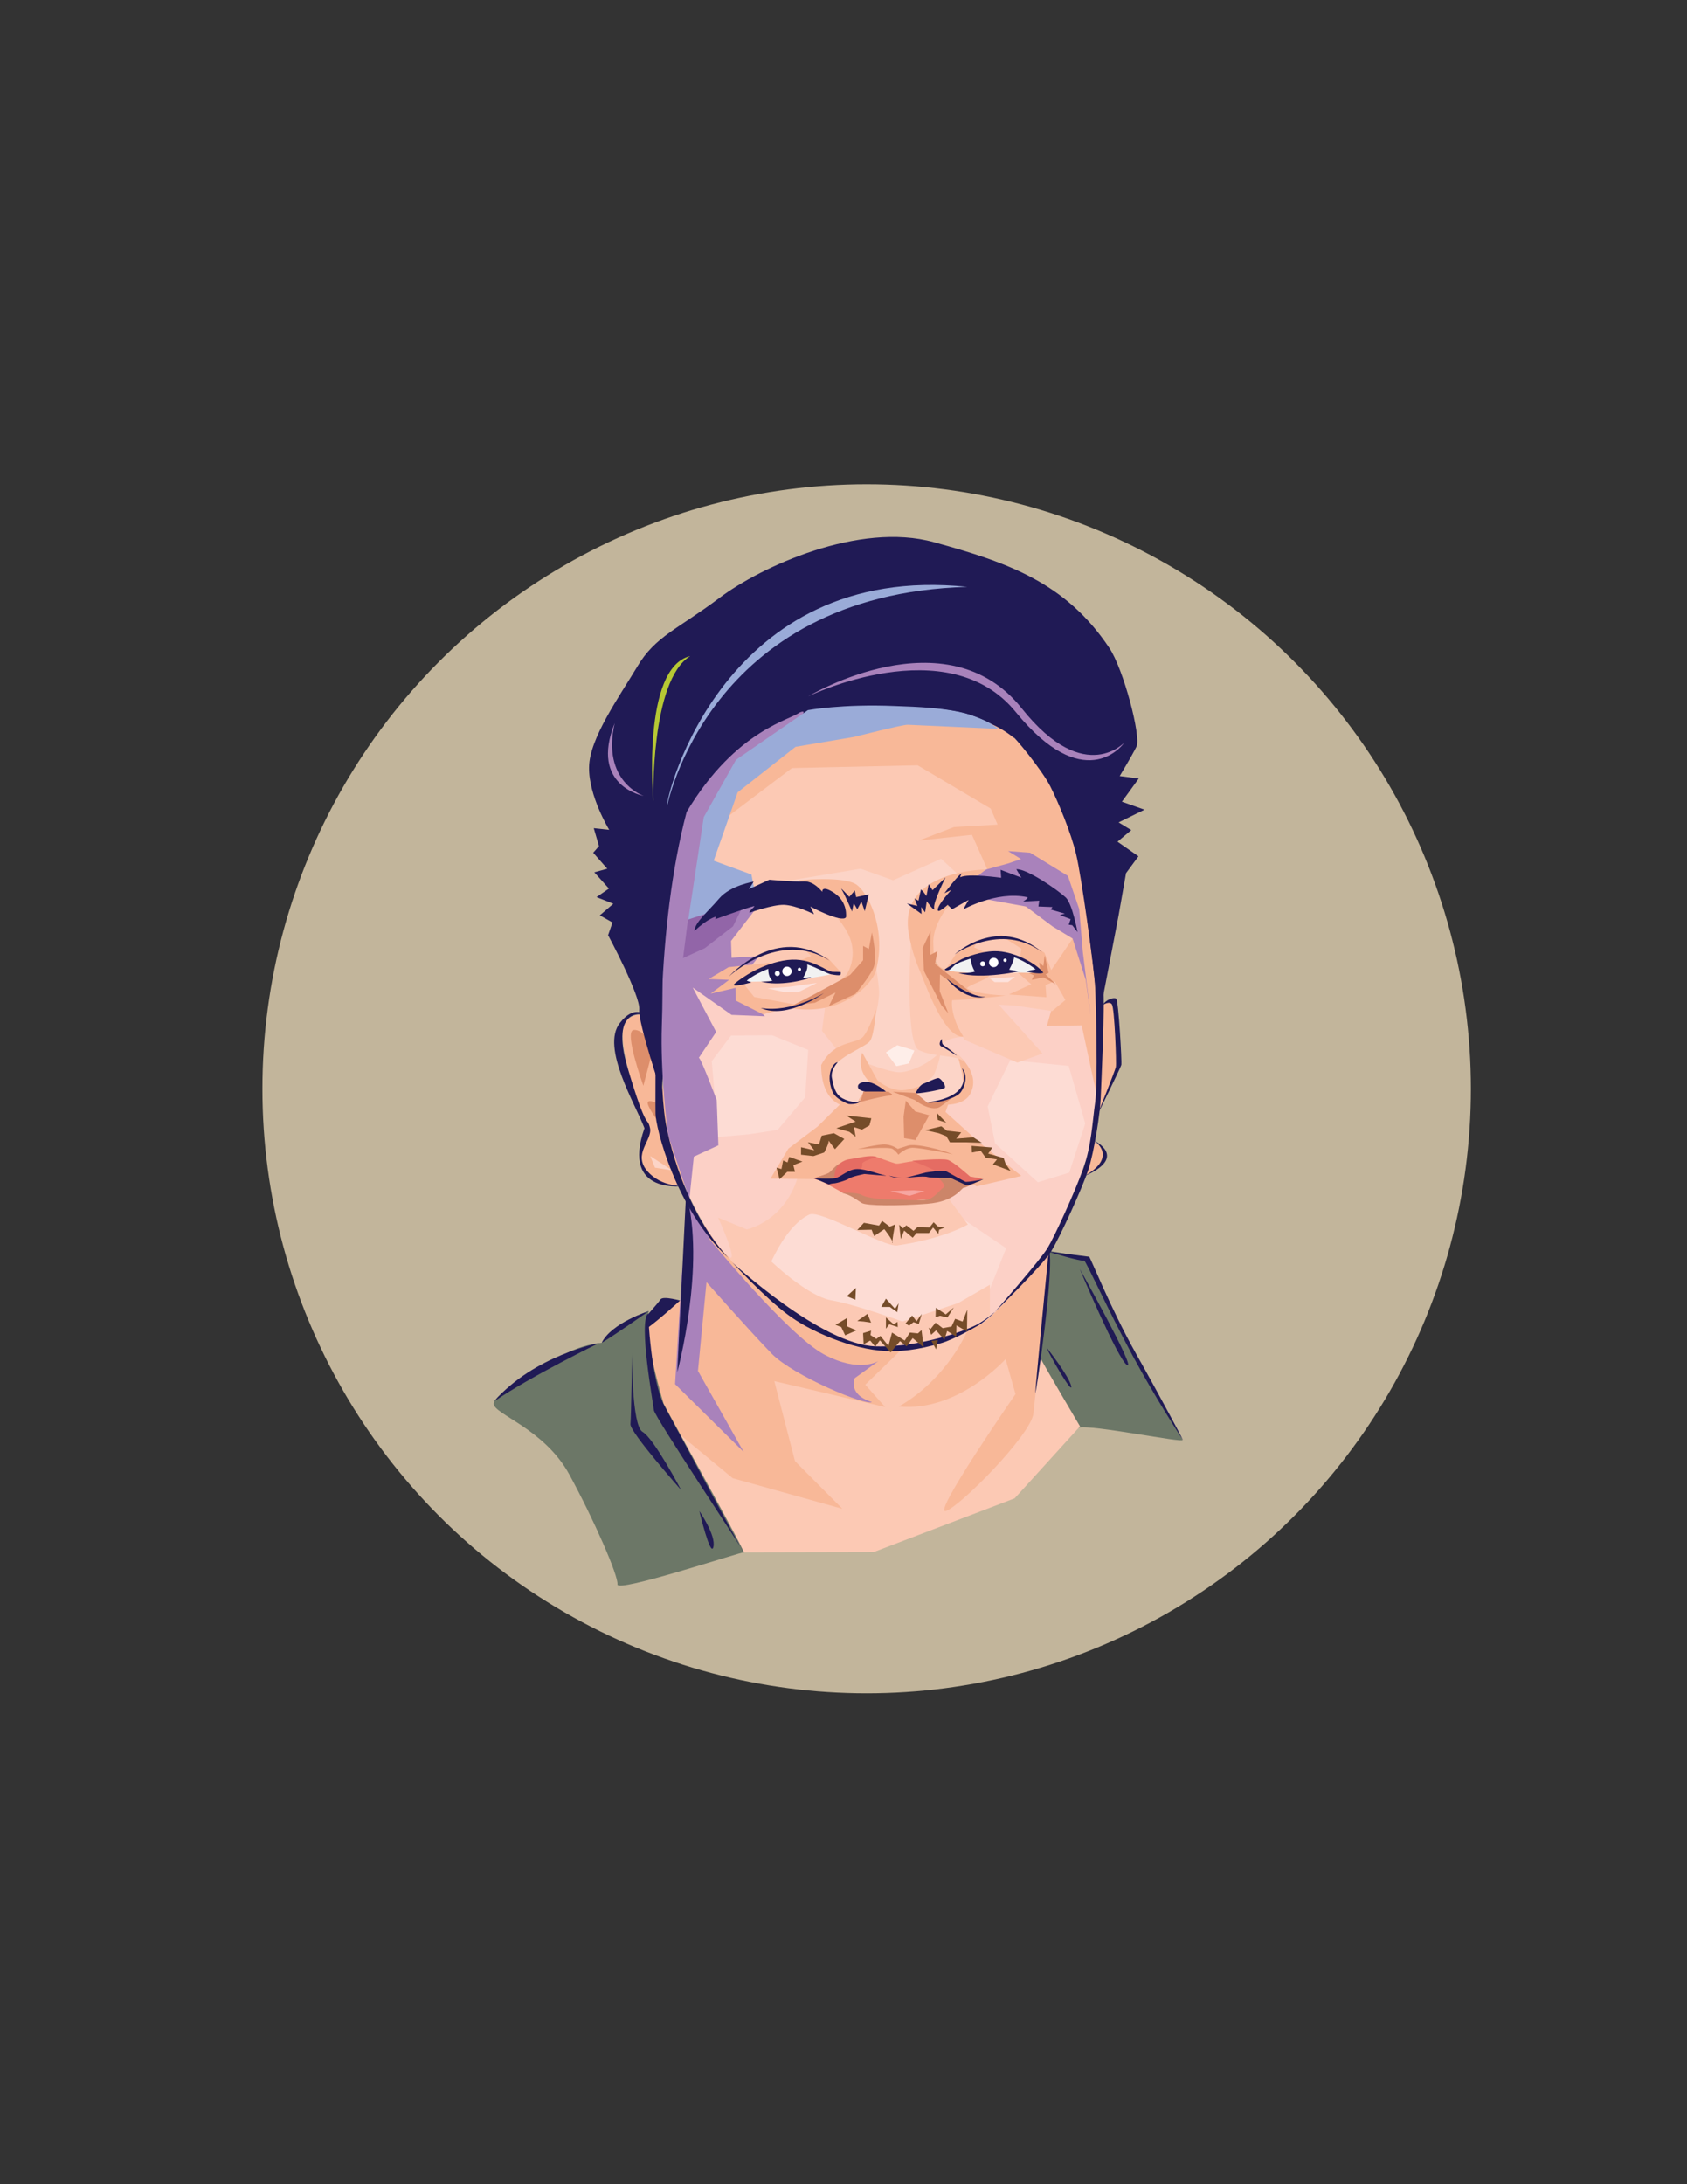 <?xml version="1.0" encoding="utf-8"?>
<!-- Generator: Adobe Illustrator 19.0.0, SVG Export Plug-In . SVG Version: 6.00 Build 0)  -->
<svg version="1.1" xmlns="http://www.w3.org/2000/svg" xmlns:xlink="http://www.w3.org/1999/xlink" x="0px" y="0px"
	 viewBox="0 0 612 792" style="enable-background:new 0 0 612 792;" xml:space="preserve">
<rect x="0" y="0" width="612" height="792" fill="#333333" stroke="none"/>
<style type="text/css">
	.st0{display:none;}
	.st1{fill:#C2B59B;}
	.st2{fill:#F8B898;}
	.st3{fill:#FCD4C7;}
	.st4{fill:#DD8E6B;}
	.st5{fill:#201A55;}
	.st6{fill:#6C7767;}
	.st7{fill:#FCC9B4;}
	.st8{fill:#A982BB;}
	.st9{fill:#FCD0C6;}
	.st10{fill:#FDDCD4;}
	.st11{fill:#EE7B6C;}
	.st12{fill:#CC8569;}
	.st13{fill:#E56C63;}
	.st14{fill:#9265A8;}
	.st15{fill:#9AABD8;}
	.st16{fill:#F1F2F2;}
	.st17{fill:#FFFFFF;}
	.st18{fill:#B6C834;}
	.st19{fill:#9AABD8;stroke:#FFFFFF;stroke-width:0.5;stroke-miterlimit:10;}
	.st20{fill:#3B783A;stroke:#FFFFFF;stroke-width:2;stroke-miterlimit:10;}
	.st21{fill-rule:evenodd;clip-rule:evenodd;fill:#FFFFFF;}
	.st22{fill:#FBBBA0;}
	.st23{fill:#FBEDB0;}
	.st24{fill:#78296A;}
	.st25{fill:#F7931E;}
	.st26{fill:#FEE5D0;}
	.st27{fill:#FED2A9;}
	.st28{fill:#CFA173;}
	.st29{fill:#FFFAF5;}
	.st30{fill:#FEDABE;}
	.st31{fill:#081633;}
	.st32{fill:#FEEC3B;}
	.st33{fill:#D9DCE2;}
	.st34{fill:#FCFCFC;}
	.st35{fill:#F4F4F4;}
	.st36{fill:#E5D7D1;}
	.st37{fill:#FEEEE9;}
	.st38{fill:#FDE2DC;}
	.st39{fill:#F7A6A1;}
	.st40{fill:#754C29;}
</style>
<g id="Layer_2" class="st0">
</g>
<g id="Layer_3">
</g>
<g id="Layer_1">
	<circle class="st1" cx="314.4" cy="394.8" r="219.2"/>
	<path class="st2" d="M396.4,413.5c0,0-2.9,11.8-3.3,12.6C392.8,426.8,407.3,420.8,396.4,413.5z"/>
	<polygon class="st2" points="399.3,365.2 402.7,362.4 405,370.1 406,385.8 399.1,402.1 	"/>
	<path class="st2" d="M248.9,428.6c-0.2,2.7-2.8,1.1-8.2,1c-5.4-0.1-8.8-9.6-7.9-11.9c0.9-2.3,4-7,1.5-11.2
		c-2.5-4.2-8.1-21.6-8.4-30.8c-0.3-9.2,8.1-7.7,8.1-7.7L248.9,428.6z"/>
	<polygon class="st3" points="243.9,424.4 235.9,419.2 237.6,423.4 	"/>
	<path class="st4" d="M238.9,406.9c0,0-4.4-6-3.9-7.2c0.5-1.2,3.6,0.5,3.6,0.5L238.9,406.9z"/>
	<path class="st4" d="M237.1,379.5c0,0-3.8-6.6-7.3-6c-3.5,0.6,3.6,20.2,3.6,20.2L237.1,379.5z"/>
	<path class="st5" d="M240,396.2c0,0-8.5-25.1-8.1-30.1c0.5-5-11.3-27-11.3-27l1.6-4.6l-4.6-2.6l4.9-4.2l-6.1-2.4l4.5-3.1l-5.3-5.9
		l4.7-1.3l-5.1-5.8l2.1-2.4l-1.9-6.5l5.6,0.6c0,0-7.5-12.3-7.3-22.7c0.1-10.4,10.9-25.5,17.5-36.5c6.5-11,14.8-13.6,29.8-24.9
		c15-11.3,50.7-27.7,77.8-20.2c27,7.4,47.8,14.7,63.6,38.3c5.2,7.7,11.6,32.2,9.9,35.8c-1.8,3.6-6.1,10.7-6.1,10.7l6.9,0.9l-6.1,8.4
		l8.2,2.9l-9.4,4.6l4.6,2.8l-5,4.2l7.6,5.3l-4.5,6.1l-2.7,15.3c0,0-5.3,27.9-6.4,33.2c-1,5.3-29.9-97.8-29.9-97.8l-72.8,6.6
		l-49.2,26.1L240,396.2z"/>
	<path class="st6" d="M381.3,453.7c0,0,10.6,1.7,12.1,2.2c1.5,0.5,15.8,34.2,18.4,36.2c2.6,2,16.5,28.7,17.2,30
		c0.7,1.3-33.4-5.7-37.8-4.4c-4.4,1.3-14.1-25.9-14.1-25.9l2.9-38L381.3,453.7z"/>
	<path class="st5" d="M247.5,471.8c0,0-7-2.1-7.9-0.6c-0.9,1.5-8.6,9.6-8.6,10.7c0,1,2.1,10.7,2.1,10.7l8.6-11.7L247.5,471.8z"/>
	<path class="st7" d="M243.3,517.4l26.6,45.5l47-0.1l51.2-19.5l23.7-26.1c0,0-13.2-22.3-14.7-25.4c-1.5-3-3.6-41.7-3.6-41.7
		l-58.8,17.4L243.3,517.4z"/>
	<path class="st2" d="M334.3,482.3l-20.4,19.8l7.2,8.1l-40.2-9.4l7.5,29l17.2,17.3l-39.8-11.1l-22.5-18.6c0,0-14.5-34.2-12-34
		c2.6,0.3,18.3-14.5,18.3-14.5l7.5-31.8l36.4,31.1L334.3,482.3z"/>
	<path class="st2" d="M380.8,454.3c0,0-5,50.4-5.9,58.2c-0.8,7.7-26.7,33.9-31.8,35.4c-5.1,1.5,25.3-42.4,25.3-42.4l-3.6-12.7
		c0,0-17.2,19.3-38.7,17.2c17.6-10.1,24.7-27.2,24.7-27.2L380.8,454.3z"/>
	<path class="st8" d="M310.1,499.7l8.6-6.2c0,0-6.9,4.5-19.8-2.4c-13-7-41.3-41.5-41.3-41.5l-7.1-14.2l-3.2,26.9l-2.4,39.6
		l24.9,24.6l-16.6-29.4l3.1-32.2c0,0,15.7,17.8,23.7,26c8,8.1,34.4,19,36.3,17.5C307.3,505.5,310.1,499.7,310.1,499.7z"/>
	<path class="st9" d="M383.7,446.3L383.7,446.3L383.7,446.3c2.8-5.3,4.8-9.7,4.8-9.7l5-14.7c0,0,1.9-4,3.3-13.7
		c1.5-9.8,1-39.1,1-39.1l-8.2-8.7l-28.1-0.8l-23,11.1l2,29.6l2.1,34.8l14.1,18.4c0,0-5.8,27.7-1.9,27.1c4.5-1.7,12.4-11.7,18.6-18.1
		C376.6,459,380.6,452.1,383.7,446.3z M362.2,409.6l-0.6-11.1l5.9-11.8l17.9,5l5.3,19.6l-6.6,11.4l-10.3,1.1L362.2,409.6z"/>
	<polygon class="st10" points="295.6,436.6 323.8,449.4 350.2,442.6 365,452.6 358.2,469.7 324.2,480.2 297.8,471.8 274.6,454.7 
		284.7,442.3 	"/>
	<path class="st7" d="M359.2,465.8l-11.6,6.7l-20.2,6.7c0,0-17-6.2-25.8-7.7c-8.7-1.5-21.8-14.1-21.8-14.1c0.4-0.6,5.7-13.2,13.8-17
		c4-1.9,27.1,11.9,31.9,11.2c17.2-2.5,25.6-7.6,25.6-7.6l-9.3-12.5l-36.4-1.5l-5.5-9l-10.8,1.7l-8.4,10.8l-13.6,7.1l-10.2-3.5
		l0.8,9.5c0,0,6.4,10,10.3,13.5c3.8,3.5,22.7,18.6,31.3,22.4c14,8.2,24.3,6.6,33.4,6c6.8-0.5,16.2-5.1,21.7-8.3
		c2.8-1.6,4.7-3.1,4.7-3.1V465.8z"/>
	<path class="st5" d="M265.7,457.8c0,0,32.1,29.8,52,30.4c16.5,0.5,33.9-6.2,37.1-8.1c3.2-1.9,4.9-3.4,6.1-4.4c-1,1.2-4.7,4.2-6,4.9
		c-1.3,0.7-8.6,5-13.4,6.4c-9,2.7-15.5,3.1-20.1,2.9c-12.6-0.6-27.8-7.3-35.6-13.2C277.3,470.4,265.7,457.8,265.7,457.8z"/>
	<polygon class="st10" points="366.5,384.4 358.3,401.2 361,414.6 376.5,428.7 387.9,425.2 393.7,407.4 387.7,386.5 	"/>
	<polygon class="st10" points="261.2,370.5 250,385.5 254.6,413.4 265.6,418.4 283.6,413.4 295.5,398.5 294.5,377.2 	"/>
	<path class="st9" d="M255.4,372.6l-6.1,18.5l10.7,14.5l-1.8-20.8l7-9.3l14.9-0.1l13.1,5.3l-1.1,17.2l-10,11.8l-10.4,1.6l-16.1,1.4
		l-6.9,6.6l-0.4,10.5c0,0,5.9,14.5,14,23.9c8.1,9.4-1.8-12.2-1.8-12.2l10.4,4.3c0,0,14.3-2.9,18.9-20.3
		c4.6-17.4,21.4-28.4,21.4-28.4l-4.6-28.8l-9.9-13l-50.8-6.8L255.4,372.6z"/>
	<polygon class="st2" points="305.1,400.1 296.6,408.5 286,416.5 279.5,427.4 299.6,427.6 316.1,422.4 328.2,424.5 341.5,422.5 
		354.3,430.2 370.5,426.4 355.3,414.3 343,403.2 344.3,399.6 322,394.4 	"/>
	<path class="st11" d="M298.1,428.3c0.3,0.4,9.8-1.5,9.8-1.5l9.7-2.2l20.4,1l7.6,3.5l-6.9,5.6l-17.2,1.5l-15.2-3.4L298.1,428.3z"/>
	<path class="st12" d="M305.2,432.5c0,0,5.8-0.2,7.4,0.8c1.6,1,6.7,1.6,10,1.6c3.3,0,11.3,0.7,14,0c2.7-0.7,4.4-3.6,5.7-4.3
		c1.3-0.7-2.3-3.9-2.3-3.9l5.7-0.6l5.2,2.9l5.8-1.5c0,0-6.2,3.2-7.1,3.2c-0.8,0-3,5-13.2,5.8c-10.2,0.8-22.1,0.8-23.8-0.3
		C310.9,435.2,308.5,433.1,305.2,432.5z"/>
	<path class="st11" d="M317.4,419.3c0,0,6.3,2.3,7.5,2.6c1.2,0.3,4.1-0.8,7.5-0.9c3.3-0.1,10.7,4.8,10.7,4.8s-16.6,1.2-17.6,1.1
		c-1-0.1-12.5-2-13.4-2.2c-0.9-0.2-1.4-3.5-1.4-3.5L317.4,419.3z"/>
	<path class="st13" d="M356.8,427.5l-4.9-0.9c0,0-5.9-5.3-8-6c-2.1-0.7-13,0.3-13,0.3s9.6,3.6,9.2,4.5c-0.4,0.9,4.1,0.1,8.1,2.6
		C352.2,430.6,356.1,427,356.8,427.5z"/>
	<path class="st7" d="M350.9,322.6l-13.3,11.9l-1.2,9.6l8.8,13.2c0,0,24,1,24,0.2c0-0.8,24.1-6.5,24.1-6.5l-3.6-12.9l-20.8-13.9
		L350.9,322.6z"/>
	<path class="st13" d="M295.3,427.2c0,0,5.6-1.5,5.8-2c0.3-0.5,3.7-4.3,6.7-4.8c3-0.4,8-1.8,10.2-0.9c-2.9,1-5.4,1.8-5.2,2.6
		c0.3,0.8-1.1,3.5-1.1,3.5S297.4,429.7,295.3,427.2z"/>
	<polygon class="st7" points="322.8,324.2 268.7,325.2 254,311.6 266.6,283.5 303.8,271.2 336.2,276.2 366,290.9 373,319.2 
		331.9,325.8 	"/>
	<path class="st2" d="M263.1,296.8l24.2-18.3l45.6-1l26.5,15.7l2.5,5.8l-15.8,0.9l-12.8,4.9l19.3-2.1l8.2,18.4l28.3,19.3l-9.4,13.8
		l2.2,10.2l-2.1,7.6l12.6-0.2l5.9,27.3c0,0-0.5-31.4-0.6-37.7c-0.1-6.3-5.3-42.1-5.5-45c-0.2-2.9-6.9-30-12.6-35.1
		c-5.7-5.1-7.1-13.6-21.9-19.6c-14.8-6-77.2,6.2-77.2,6.2L264.3,287L263.1,296.8z"/>
	<polygon class="st8" points="357.8,326.1 372.2,328.7 381.8,335.9 389.1,340.3 393.9,355.4 395.7,368.6 392.8,345 391.5,329.6 
		387.4,317.6 373.7,309.2 365.7,308.6 370.4,311.5 365.7,313.1 357.7,315.3 352.2,318.2 	"/>
	<path class="st4" d="M343.3,351.6c0,0,2.7,0.9,3.3,0.9"/>
	<path class="st7" d="M308.6,337.5l-4.8-7.6l-26.9-4.4c0,0-14.1,14.6-14.4,14.9c-0.4,0.3-0.7,20.1-0.7,20.1l15,4.6l21.7-1l13.1-9
		l3.5-11L308.6,337.5z"/>
	<path class="st8" d="M277.6,325.1l-12.4,16.1l0.2,6.1l10-0.6l-7.3,9l3.9,6.9l5.5,5.9l-12.1-0.5l-14.1-9.9l8.5,16.1
		c0,0-6.8,10.1-6.3,9.4c0.5-0.7,6.5,15.3,6.5,15.3l0.6,16.4l-8.9,4.1l-1.6,15.3c0,0-7.5-21.7-7.8-23.7c-0.3-2-2.8-22.2-2.2-39.2
		c0.6-17-0.3-24.5,0.7-32.4c1-7.9,4.3-32,5.6-34.8c1.3-2.8-1.1-10.3,10.5-23.5c11.6-13.2,24.6-19.3,33.3-22.8
		c8.7-3.5-28.7,28.9-28.7,28.9l-7.1,34L277.6,325.1z"/>
	<polygon class="st14" points="260.9,325.8 249.6,333.3 247.8,347.4 255.7,343.8 265.9,335.9 271.2,325.1 	"/>
	<path class="st15" d="M362.2,264.3c0,0-31.2-1.4-32.9-1.5c-1.7-0.1-19.4,4.4-19.4,4.4l-21.3,3.6l-21,16.5l-8.7,24.8l13.7,5l1.6,8.3
		l-24.5,8l5.6-37.1l11.7-20.8l26.1-18c0,0,12.5-2.3,31.4-1.5C343.3,256.6,353.8,257.9,362.2,264.3z"/>
	<polygon class="st7" points="343.8,364 349.8,377 369.1,385.3 378.2,382 362.3,364.3 367.9,364.6 381.7,366.6 386.5,362.6 
		380.4,352 362.1,351.4 340.8,351 	"/>
	<polygon class="st2" points="343.3,351.1 347.1,345.5 354.8,341.3 353.3,343.5 358.6,345.9 350.6,347.1 344.9,350.8 	"/>
	<path class="st16" d="M268.6,356c0,0,7.1-5,11.2-6.1c4.1-1.1,10-3.5,22.6,3.1C290.9,356.2,268.6,356,268.6,356z"/>
	<polygon class="st2" points="382.9,355.7 378.9,345.5 373.9,342.3 362.4,338.8 370.5,344 370,347.6 377.1,352.7 368.8,352.3 
		374.1,356.9 366,360.6 379.6,361.6 379.3,357.2 	"/>
	<polygon class="st4" points="377.6,352.7 377,349 378.5,350.3 379,346.4 380.4,352.8 379.3,353.3 383,356.9 378.5,354.4 
		374.3,355.3 375.1,353.7 372.5,352.4 	"/>
	<path class="st16" d="M367,346.8l-2.1,5.8c0,0,12.4,0.2,12.7,0.1C377.8,352.5,372.3,347.4,367,346.8z"/>
	<polygon class="st16" points="352.5,346.9 354.7,353.2 350.3,353.2 342.8,351.9 348.5,348.4 	"/>
	<polygon class="st2" points="289.3,364.4 273.6,361.5 269,355.8 279.9,349 264.3,350.7 257.1,355 264.5,355.3 257.8,360.3 
		266.8,358.2 266.9,362.8 276.8,367.8 	"/>
	<path class="st3" d="M312.2,315l11.8,4.2l17.4-7.8l6.3,5.8l-14.3,24.9l1.4,33.7l12.2,7.1l2.3,3l1.8,8c0,0-8.1,6-8.9,6.3
		c-4,1.5-16.2-3.5-16.2-3.5l-15.7,4.4l-7.9-3.4l-3.9-9.4l13.9-10.6l6.3-18.6l-5.4-31.8l-26.9-8L312.2,315z"/>
	<path class="st2" d="M347.1,382c0,0,3.8,10.9,1.5,13.6c-2.3,2.8-12,4.3-12,4.3s12.3,3,15.5-3.5C355.9,388.8,347.2,382.3,347.1,382z
		"/>
	<path class="st7" d="M314.1,385.4c0,0,7.7,3.1,11.8,3.4c3,0.2,10.1-2.2,14.9-7.1c1,0.2-1.3,6.8-2.2,8.3c-1.2,2-11.1,7.6-12.5,6.7
		C324.6,395.8,315,392.9,314.1,385.4z"/>
	<path class="st7" d="M314.3,331.1c0,0,5,25.3,4.6,29.6c-1.6,20.5-14.9,20.4-14.9,20.4l-5.8-7.3l1.2-9.3l13.2-14.8L314.3,331.1z"/>
	<path class="st2" d="M332.8,396.8c0.2-0.5,2.5-2,5.4-4.7c-3.6,1.3-8.2,3.5-11.9,3.2c-4.5-0.4-8-3.6-8-3.6l-5.5-10
		c0,0-3.7,8.8,7.6,13.7c-1.4-0.4,0.9,0.3,0.9,0.3l-7.5-0.3c0,0-3.5,4.3-2.5,5.2c1,0.8,9.1-2.3,9.1-2.3l6.4-0.3l9.4,2.1
		C336.3,400.1,333.7,397.9,332.8,396.8z"/>
	<polygon class="st2" points="305,352.5 300.3,347.4 292.1,344.6 294.3,346.6 289.7,348.6 296.5,349.9 301.1,352.7 	"/>
	<path class="st7" d="M330.9,332.8c0,0-3.3,45.3,2.5,48c5.8,2.7,13.3,1.6,16.3,4.1c-1.9-2.8-5.3-5.4-8.3-5.9
		c2.4-2.9,6.9-2.9,8.1-3.1C339.2,369.3,343.2,359.3,330.9,332.8z"/>
	<path class="st2" d="M317.8,366c0,0-0.6,9.3-2.2,11.5c-1.6,2.2-11.7,5.6-13.7,10.3c-2,4.7,4.4,19.4,12.3,8.8
		c-0.3,1.7-0.7,3.6-3.8,4.4c-4.9,1.3-12.5-1.7-12.5-14.8c4.9-9.4,13-7.3,15.4-10.5C315.6,372.7,317.8,366,317.8,366z"/>
	<path class="st2" d="M357.7,315.3c0,0-32.2,0-28,23.4c1.3,7.1,2.8,10.5,4.5,14.6c1.7,4,8.4,23.2,15.3,22.6
		c-5.1-8.2-4.1-13.2-4.1-13.2c8.2-0.3,19.4-1.7,19.4-1.7s-10-0.3-13.8-2.5c-1.4-0.8,9.2-3.9,7.7-5c-4.6-0.3-7.5-0.9-10.2-1
		c-11-0.5-9.6-5.6-9.9-10C337.7,329.4,357.7,315.3,357.7,315.3z"/>
	<path class="st2" d="M289.7,319.2c0,0,16.8-1.7,21.2,1.7c4.4,3.4,10.8,16.6,6.8,31.3c-1.2,4.2-11.7,16.6-31.2,13.3
		c9-0.8,18.7-10.3,20.5-11.9c0,0,5-6.9,0.4-15.5C302.8,329.4,289.7,319.2,289.7,319.2z"/>
	<path class="st5" d="M360.8,344.9c-5.1,0.1-10.2,2.1-11.7,2.8c-1.5,0.7-6.4,3.8-6.4,3.8s0.3,0.8,1.8,0.1c0.3-0.1,1.5-1.3,1.8-1.6
		c1.4-1,3.4-1.6,5.8-2.4c0.1,1,0.6,3.3,1.6,4.7c-2,0.7-6,0.5-6,0.5c8.3,2.6,23.9-0.9,22.1-0.7c-0.6,0.1-3.7-0.5-3.7-0.5
		s1.6-2.7,1.8-4.5c4.5,1.6,7.8,4.4,7.8,4.4l-3.6,0.7c0,0,5,1.3,6.4,0.5C375.9,349.3,367.7,344.8,360.8,344.9z"/>
	<polygon class="st4" points="334.7,343.8 335.2,352.1 341.5,364.5 344,367.4 340.9,359.4 341,353.3 346.4,357.3 353.1,360.6 
		339.2,349.5 340.1,344.9 337.4,346.3 337.6,337.6 	"/>
	<circle class="st17" cx="360.5" cy="349" r="1.7"/>
	<path class="st5" d="M346.3,346.1c0,0,15.5-14.4,31.8-0.8C362.9,334.1,346.3,346.1,346.3,346.1z"/>
	<path class="st5" d="M305,352.5c0,0-0.6-0.1-2.9-0.1c-2.3,0-7.4-5.3-16.4-4.3c-9.1,1.1-16.9,6.6-19.1,8.5c-2.2,1.9,6-0.4,6-0.4
		l-1.7-0.6c0,0,2.2-2.1,7.8-4.3c0,0.9,0.1,3.1,1.5,4.3c-1.5,0.4-4.1,0.3-4.1,0.3c6.1,1.8,16-0.4,18.2-1.6c-0.8,0.1-1.8,0.2-3,0.3
		c0.4-0.7,2-3.2,1.5-4.9c3.6,1.2,7.4,3.4,8.7,3.6C305.4,354,305,353.5,305,352.5z"/>
	<circle class="st17" cx="285.5" cy="352.2" r="1.7"/>
	<circle class="st17" cx="282" cy="353" r="0.9"/>
	<circle class="st17" cx="356.5" cy="349.5" r="0.9"/>
	<circle class="st17" cx="290" cy="351.5" r="0.6"/>
	<circle class="st17" cx="364.6" cy="348.2" r="0.6"/>
	<path class="st5" d="M264.4,354.1c0,0,17.6-19.6,36.5-5.8C282.7,336.9,264.4,354.1,264.4,354.1z"/>
	<path class="st5" d="M345.4,329.7l6-3.4l-2,3.5c0,0,12-6.8,23.1-4.5c1.1,0.2-1.4,1.6-1.4,1.6l5.9-0.3l-0.3,2.1l5.1,0.2l-0.6,0.9
		l5.1,1.5l-1.8,0.5l3.9,1.5l-0.7,2l1.3,0.2l1.9,2.5c0,0-1.9-10.4-4.3-12.6c-2.8-2.6-14.1-10.5-17.9-10.2c2.7,4.7,2,3.1,2,3.1
		l-7.7-2.9l0.2,2.9c0,0-12-1.7-14.8-0.2c-0.1-0.3,0.2-1,0.6-1.4c-0.8-0.2-6.4,7.2-6.4,7.2l2.5-1.2c0,0-4.8,5.2-4.9,7.1
		c-0.2,1.8,3.6-1.7,3.6-1.7L345.4,329.7z"/>
	<path class="st5" d="M343,318.2c0,0-4.6,9.1-4.1,11.1c0.5,2-2.7-2.5-2.7-2.5l-0.6,4l-1.4-1.9l0.1,2.5l-5.3-3.8l3.8,0.9l-1-2.7
		l1.4,0.8l0.9-4.1l0.8,0.8l1.2,1.6l0.8-4.3l1.4,2.2L343,318.2z"/>
	<path class="st5" d="M306.9,332.6c0,0,0.8-5.3-4.1-8.7c-4.9-3.3-4.5-0.5-4.5-0.5s-3-4-6.7-3.8c-3.7,0.2-12.5-0.6-12.5-0.6l-7.4,3.4
		l1.7-2.7c0,0-8.4,1.3-12.5,6.1c-4.1,4.8-8.8,8.6-9,11.8c5-4.7,7.8-5.2,7.8-5.2l-0.2,0.9c0,0,10.1-3.7,13.9-4.7
		c1.2-0.3-2.5,2.3-1.3,2.3c0,0,8.2-2.9,12.3-2.8c4.6,0.2,10.9,3.4,10.9,3.4l-1.3-2.8C294,328.8,305.5,334.8,306.9,332.6z"/>
	<path class="st5" d="M309.1,330.5c0,0-2.9-6.7-3.8-8c-0.9-1.3,2.8,2.7,2.8,2.7l2-2.3l0.5,2.4l4.6-1l-1.5,6.1l-1.2-3.5l-1.5,2.8
		l-1.3-2.2L309.1,330.5z"/>
	<path class="st5" d="M332.2,396.3c0,0,1.2-2.7,2.7-3.3c1-0.4,2.6-1.1,3.8-1.6c0.8-0.3,1.4-0.5,1.7-0.5c0.9,0,3,2.9,2.3,3.6
		C342.1,395.1,332,396.9,332.2,396.3z"/>
	<path class="st5" d="M321.4,395.8c0,0-4.3-3.7-7.4-3.5c-3.1,0.2-3,1.8-2.5,2.5c0.5,0.7,2.9,1.3,3.9,1.2
		C316.3,396,320.6,395.8,321.4,395.8z"/>
	<path class="st5" d="M303.9,385.2c0,0-2.7,2.8-2.1,5.7c0.6,2.9,1.1,5.9,3.9,7.4c2.8,1.5,6.4,2,7.7-0.3c-1.2,2.7-5.1,2.4-5.6,2.3
		c0,0-4.8-1.6-5.9-4.7C299.4,389.1,302.5,385.1,303.9,385.2z"/>
	<path class="st5" d="M341.7,376.7c0,0-1.6,1.8-0.3,2.7c1.8,0.8,4.7,2.8,5.7,3.4c-0.9-1.2-4.7-3.7-5.1-4.1
		C341.6,377.9,341.7,376.7,341.7,376.7z"/>
	<path class="st5" d="M343.5,354.9c0,0,7.7,6.5,14,6.6C349.5,363,343.5,354.9,343.5,354.9z"/>
	<rect x="79.5" y="-586.8" class="st18" width="462.7" height="570.5"/>
	<rect x="93.3" y="-570.8" class="st19" width="434.7" height="540.4"/>
	<rect x="103.7" y="-558.9" class="st20" width="415.1" height="517.7"/>
	<g>
		<g>
			<path class="st17" d="M479.1-117.8c0,0.4,0,0.8,0.1,1.1c0.2,0.4,0.5,0.5,0.8,0.5v0.8l-4.4-0.4v-0.8c0.7-0.1,1-0.5,1-1.2
				l-0.7-15.8c0-0.5-0.1-1.2-1-1.2v-0.8l5.4-0.4v0.8c-0.1,0-0.5,0.4-0.8,0.7c-0.2,0.2-0.2,0.8-0.2,0.9l-0.3,8.2l4-6.7
				c0.2-0.3,0.2-0.5,0.2-0.8c0-0.4-0.6-0.6-1.3-0.6v-0.8l4.3,0.3l0,0.8c-0.2,0-0.5-0.1-0.7-0.1c-0.1,0-0.4,0-0.5,0
				c-0.3,0.2-0.6,0.6-0.8,1l-2.3,4.1l3.4,8.6c0.2,0.4,0.4,0.8,0.5,1.2c0.1,0,0.1,0.1,0.2,0.1c0.2,0,0.2-0.1,0.6-0.1v0.8l-5.2,0.7
				v-0.8c0.2-0.1,0.5-0.4,0.7-0.6c0.1-0.2,0.2-0.4,0.2-0.5c0-0.3-0.1-0.5-0.1-0.8l-1.7-6.6l-1.5,2.7V-117.8z"/>
			<path class="st17" d="M485.8-116.4v-0.9c1-0.1,1.2-0.5,1.4-1l0.3-14c0-1-0.2-1.5-1-1.8v-0.8l5.2,0.4v0.8c-0.6,0.1-1,0.4-1.1,1.1
				l-0.8,13.8c0,0,0,0.7,0.2,0.9c0.2,0.2,0.7,0.6,0.9,0.7v0.8H485.8z"/>
			<path class="st17" d="M499.1-130.9c-0.1-0.4-0.1-0.9-0.3-1.4c-0.3-0.4-0.5-0.7-0.7-1c-0.5-0.6-1.2-1-2.1-1c-0.9,0-0.9,0.3-1,1.2
				l-0.2,6.4c0.8-0.1,1.2-0.8,1.7-1.5c0.1-0.2,0.3-0.6,0.3-0.9h0.8l0.2,5.7H497c0-0.3-0.1-0.6-0.3-0.9c-0.2-0.3-0.8-0.9-1-1.1
				c-0.3-0.2-0.7-0.4-1-0.4l-0.3,7c0,0.7,0.4,1,1.2,1c0.8,0,1.4-0.2,2-1.1c0.3-0.4,0.5-0.6,0.8-1.3c0.2-0.4,0.2-0.7,0.2-1.2h0.9
				l0.3,4.5l-8.8,0.3v-1.1c0.7-0.1,1.1-0.4,1-1.2l-0.4-14.5c0-0.3-0.1-1.1-1.1-1.2v-0.8l9.4,0.3l-0.2,4.3H499.1z"/>
			<path class="st17" d="M510.3-121c0,0.1,0.1,0.5,0.1,0.8c0,2.5-0.9,3.6-2.5,3.6c-1,0-1.7-0.5-2.1-1.3c-0.4-0.8-0.6-1.3-0.6-2.5
				l0.1-2.7c0-0.1,0.2-0.7,0.2-1.4c0-0.5,0-1-0.3-1.6c-0.4-0.6-1.1-0.7-2.1-0.7l-0.3,7c0,0.6,0.3,1.2,1.1,1.2v0.8h-4.3v-0.8
				c1-0.1,1.2-0.8,1.2-1.2l-0.5-13.2c0-0.3-0.4-0.5-1-0.6v-0.8c2.2-0.4,3.4-0.8,5.3-0.8c1.7,0,2.4,0.2,3.2,0.6
				c1.1,0.6,1.3,1.5,1.3,2.5c0,0.4-0.1,1.1-0.2,1.4c-0.2,1.3-0.9,3.2-3.8,3.6c1.4,0.3,2.1,0.8,2.7,1.6c0.4,0.6,0.5,1.4,0.5,2.1
				c0,1.4-0.2,2-0.2,3.3c0,1.3,0.2,1.9,0.8,1.9c0.2,0,0.5-0.3,0.5-0.5c0.2-0.5,0.3-1.2,0.3-1.8c0-0.2,0-0.5,0-0.7L510.3-121z
				 M506.3-131.4c0-0.7-0.2-1.2-0.4-1.7c-0.3-0.6-0.7-0.9-1.4-0.9c-0.7,0-1,0.4-1,1.1l-0.3,5.7l0.9,0.1c0.6,0,0.8-0.2,1.1-0.5
				C506-128.3,506.2-130.3,506.3-131.4z"/>
			<path class="st17" d="M477.9-102.5l-1.7-9.1c-0.1-0.3-0.1-0.5-0.3-0.7c-0.1-0.1-0.3-0.2-0.6-0.2v-0.5l3.1-0.4v0.5
				c-0.3,0-0.6,0.1-0.6,0.4c0,0.1,0,0.2,0,0.4l1.1,5.9l1.5-6.4c0-0.2,0.1-0.4,0.1-0.4c0-0.4-0.3-0.6-0.8-0.7v-0.5l2.3,0.4v0.5
				c-0.5,0.1-0.7,0.6-0.8,1.1l-2.4,9.6L477.9-102.5z"/>
			<path class="st17" d="M486.7-111.7c0-0.3-0.1-0.6-0.2-0.8c-0.2-0.2-0.3-0.5-0.4-0.6c-0.3-0.4-0.8-0.6-1.3-0.6
				c-0.5,0-0.6,0.2-0.6,0.8l-0.1,3.9c0.5-0.1,0.8-0.5,1.1-0.9c0.1-0.1,0.2-0.4,0.2-0.6h0.5l0.1,3.5h-0.5c0-0.2,0-0.4-0.2-0.6
				c-0.1-0.2-0.5-0.6-0.6-0.7c-0.2-0.1-0.4-0.2-0.6-0.3l-0.2,4.3c0,0.5,0.3,0.6,0.7,0.6c0.5,0,0.8-0.2,1.2-0.7
				c0.2-0.3,0.3-0.4,0.5-0.8c0.1-0.2,0.1-0.4,0.1-0.7h0.6l0.2,2.8l-5.5,0.2v-0.7c0.5-0.1,0.7-0.3,0.6-0.7l-0.2-9
				c0-0.2,0-0.7-0.7-0.8v-0.5l5.8,0.2l-0.2,2.6H486.7z"/>
			<path class="st17" d="M493.7-105.6c0,0.1,0,0.3,0,0.5c0,1.6-0.6,2.2-1.5,2.2c-0.6,0-1-0.3-1.3-0.8c-0.2-0.5-0.4-0.8-0.4-1.6
				l0.1-1.6c0,0,0.1-0.4,0.1-0.8c0-0.3,0-0.6-0.2-1c-0.3-0.4-0.7-0.4-1.3-0.4l-0.2,4.3c0,0.4,0.2,0.7,0.7,0.8v0.5H487v-0.5
				c0.6-0.1,0.7-0.5,0.7-0.8l-0.3-8.2c0-0.2-0.2-0.3-0.6-0.4v-0.5c1.4-0.3,2.1-0.5,3.3-0.5c1.1,0,1.5,0.1,2,0.4
				c0.7,0.4,0.8,1,0.8,1.5c0,0.2-0.1,0.7-0.1,0.9c-0.2,0.8-0.6,2-2.3,2.2c0.9,0.2,1.3,0.5,1.7,1c0.3,0.4,0.3,0.9,0.3,1.3
				c0,0.8-0.1,1.2-0.1,2c0,0.8,0.2,1.2,0.5,1.2c0.2,0,0.3-0.2,0.3-0.3c0.1-0.3,0.2-0.8,0.2-1.1c0-0.1,0-0.3,0-0.5L493.7-105.6z
				 M491.2-112c0-0.4-0.1-0.7-0.3-1c-0.2-0.4-0.4-0.5-0.9-0.5c-0.5,0-0.6,0.3-0.6,0.7l-0.2,3.5l0.6,0.1c0.4,0,0.5-0.2,0.7-0.3
				C491-110.1,491.1-111.4,491.2-112z"/>
			<path class="st17" d="M500-107.8c-0.2,0-0.4,0.1-0.6,0.1c-0.2,0.2-0.1,0.6-0.3,5.2h-0.7l0-1.5c-0.6,0.8-1.2,1.2-2,1.2
				c-1,0-1.7-0.5-2.2-1.4c-0.8-1.4-1-3.3-1-4.7c0-1.2,0.1-2.5,0.6-3.4c0.6-0.9,1.4-1.6,2.6-1.6c0.4,0,0.8,0.2,1.1,0.3l0.6,0.3
				l-0.2-1.3l0.8-0.1l0.2,4.2h-0.6c-0.3-1.9-0.9-3-2.1-3c-1,0-1.2,2-1.2,3.2c0,0.6,0,1.5,0,1.5c0,1.4,0.1,3.4,0.5,4.6
				c0.1,0.5,0.4,0.8,0.8,0.8c0.3,0,0.6-0.2,0.7-0.5c0.2-0.5,0.3-0.9,0.3-1.4l0.1-1.8c0-0.3-0.1-0.7-0.2-0.8c-0.1,0-0.3,0-0.4,0
				c-0.1,0-0.1,0-0.2,0l0-0.7l3.1,0.2L500-107.8z"/>
			<path class="st17" d="M504.6-111.7c0-0.3-0.1-0.6-0.2-0.8c-0.2-0.2-0.3-0.5-0.4-0.6c-0.3-0.4-0.8-0.6-1.3-0.6
				c-0.5,0-0.6,0.2-0.6,0.8l-0.1,3.9c0.5-0.1,0.8-0.5,1.1-0.9c0.1-0.1,0.2-0.4,0.2-0.6h0.5l0.1,3.5h-0.5c0-0.2-0.1-0.4-0.2-0.6
				c-0.1-0.2-0.5-0.6-0.6-0.7c-0.2-0.1-0.4-0.2-0.6-0.3l-0.2,4.3c0,0.5,0.3,0.6,0.7,0.6c0.5,0,0.8-0.2,1.2-0.7
				c0.2-0.3,0.3-0.4,0.5-0.8c0.1-0.2,0.1-0.4,0.1-0.7h0.6l0.2,2.8l-5.5,0.2v-0.7c0.5-0.1,0.7-0.3,0.6-0.7l-0.2-9
				c0-0.2,0-0.7-0.7-0.8v-0.5l5.8,0.2l-0.2,2.6H504.6z"/>
			<path class="st17" d="M510.1-102.9l-5.4,0.3v-0.5c0.5-0.1,0.6-0.4,0.6-0.8l0.2-9.2c0-0.3-0.1-0.7-0.7-0.8v-0.5l3.3,0.3l0,0.5
				c-0.6,0-0.8,0.6-0.8,1l-0.5,8.6c0,0.4,0.3,0.6,0.6,0.6c0.5,0,1-0.3,1.3-0.7c0.3-0.6,0.5-1.2,0.6-1.8l0.5-0.1L510.1-102.9z"/>
			<path class="st17" d="M476.1-89.1v-0.6c0.5-0.1,0.6-0.3,0.5-0.6l-0.5-7.2c0-0.3-0.1-0.6-0.5-0.7v-0.8l2,0.2c1,0.1,2.4,0.3,3,0.8
				c0.3,0.3,0.6,1,0.8,1.5c0.1,0.3,0.1,0.7,0.1,1.1c0,1-0.1,1.9-0.3,2.9c-0.1,0.7-0.3,1.6-0.7,2.1c-0.6,0.7-1.5,1.1-2.6,1.2
				L476.1-89.1z M477.9-90.7c0,0.2,0.1,0.5,0.1,0.6c0.1,0.1,0.2,0.1,0.4,0.1c0.2,0,0.4,0,0.6,0c0.2-0.1,0.3-0.3,0.4-0.6
				c0-0.2,0.2-1.5,0.4-5.8c0-0.3,0-0.7-0.1-0.9c-0.2-0.5-0.9-0.8-1.4-0.8c-0.5,0-0.5,0.4-0.5,0.7L477.9-90.7z"/>
			<path class="st17" d="M485.3-96.7c0-0.2-0.1-0.5-0.1-0.7c-0.1-0.2-0.2-0.4-0.4-0.5c-0.3-0.3-0.6-0.5-1.1-0.5
				c-0.5,0-0.5,0.1-0.5,0.6l-0.1,3.3c0.4-0.1,0.6-0.4,0.9-0.8c0.1-0.1,0.2-0.3,0.2-0.5h0.4l0.1,3h-0.4c0-0.2,0-0.3-0.1-0.5
				c-0.1-0.2-0.4-0.5-0.5-0.6c-0.1-0.1-0.4-0.2-0.5-0.2l-0.1,3.6c0,0.4,0.2,0.5,0.6,0.5c0.4,0,0.7-0.1,1.1-0.6
				c0.2-0.2,0.3-0.3,0.4-0.7c0.1-0.2,0.1-0.4,0.1-0.6h0.5l0.2,2.4l-4.6,0.2v-0.6c0.4-0.1,0.6-0.2,0.5-0.6l-0.2-7.6
				c0-0.2,0-0.6-0.6-0.6v-0.4l4.9,0.2l-0.1,2.2H485.3z"/>
			<path class="st17" d="M492.4-89.1v-0.6c0.5-0.1,0.6-0.3,0.5-0.6l-0.5-7.2c0-0.3-0.1-0.6-0.5-0.7v-0.8l2,0.2c1,0.1,2.4,0.3,3,0.8
				c0.3,0.3,0.6,1,0.8,1.5c0.1,0.3,0.1,0.7,0.1,1.1c0,1-0.1,1.9-0.3,2.9c-0.1,0.7-0.3,1.6-0.7,2.1c-0.6,0.7-1.5,1.1-2.6,1.2
				L492.4-89.1z M494.2-90.7c0,0.2,0.1,0.5,0.1,0.6c0.1,0.1,0.2,0.1,0.4,0.1c0.2,0,0.4,0,0.6,0c0.2-0.1,0.3-0.3,0.4-0.6
				c0-0.2,0.2-1.5,0.4-5.8c0-0.3,0-0.7-0.1-0.9c-0.2-0.5-0.9-0.8-1.4-0.8c-0.5,0-0.5,0.4-0.5,0.7L494.2-90.7z"/>
			<path class="st17" d="M497.3-89.1v-0.5c0.5-0.1,0.6-0.3,0.7-0.5l0.2-7.3c0-0.5-0.1-0.8-0.5-0.9v-0.4l2.7,0.2v0.4
				c-0.3,0.1-0.5,0.2-0.6,0.6l-0.4,7.2c0,0,0,0.4,0.1,0.5c0.1,0.1,0.4,0.3,0.5,0.4v0.4H497.3z"/>
			<path class="st17" d="M504.9-91.3c-0.5,1.4-1.4,2.3-2.4,2.3c-1.2,0-2.1-1.2-2.5-2.5c-0.2-0.5-0.2-2-0.2-3c0-0.4,0.2-1.9,0.4-2.4
				c0.5-1.5,1.1-2.5,2.4-2.5c0.6,0,1.1,0.3,1.6,0.7c0.5,0.4,0.7,0.9,0.9,1.6c0.2,1,0.2,1.7,0.2,2.6
				C505.4-93.8,505.3-92.7,504.9-91.3z M503.9-97c-0.2-1-0.4-1.8-0.9-1.8c-0.5,0-0.9,0.6-1.1,1.8c-0.2,1.3-0.2,3.2-0.2,4.1
				c0,0.7,0,1.3,0.2,1.9c0.1,0.5,0.4,1.1,0.8,1.1c0.4,0,0.7-0.4,0.9-1.1c0.3-1.3,0.4-2.4,0.4-3.7C503.9-95.6,504-96.3,503.9-97z"/>
			<path class="st17" d="M509.2-89.8c-0.3,0.3-0.8,0.7-1.7,0.7c-0.5,0-1.3-0.5-1.6-0.5c-0.1,0-0.2,0-0.3,0.1c0,0.1,0,0.2,0,0.2
				c0,0.1,0,0.3,0,0.3l-0.6,0l-0.2-3.3l0.5,0c0.5,2,1.3,2.7,2.2,2.7c0.5,0,1-0.2,1.2-1c0-0.1,0-0.2,0-0.3c0-0.3-0.1-0.7-0.5-1
				c-0.1-0.1-0.5-0.6-1.4-1.4c-0.3-0.3-0.8-0.8-1.1-1.4c-0.2-0.3-0.4-0.7-0.5-1c-0.1-0.4-0.1-0.8-0.1-1.2c0-0.2,0.1-1,0.6-1.6
				c0.4-0.5,0.9-0.7,1.6-0.7c0.4,0,1.1,0.5,1.3,0.5c0-0.1,0-0.4,0-0.6l0.8-0.1v3l-0.5,0c-0.1-0.6-0.3-1.1-0.7-1.6
				c-0.2-0.3-0.6-0.7-1-0.7c-0.6,0-1.1,0.1-1.1,0.9c0,0.9,0.7,1.8,0.9,2.1c0.7,1.1,1.7,1.6,2.3,2.6c0.3,0.4,0.4,1,0.4,1.7
				C509.8-90.8,509.5-90.2,509.2-89.8z"/>
			<path class="st17" d="M480.6-64.6v-0.8c0.8,0,1.1-0.4,1.1-0.9c0-0.3,0-0.7-0.1-1l-1-4l-3.7,0.3l-0.9,2.4
				c-0.1,0.2-0.1,0.5-0.1,0.8c0,0.8,0.5,1.3,1.5,1.4v0.8h-4.1v-0.8c0.9-0.1,1.4-1.2,1.7-2.5l4.2-17.7h1.8l3.9,19.1
				c0.2,1,0.6,2,1.6,2.1v0.8H480.6z M479-80.5l-1.8,8.4l3.2-0.3L479-80.5z"/>
			<path class="st17" d="M500.1-71.2c0,0.2,0.1,0.5,0.1,0.9c0,2.5-0.5,4.7-2.8,4.7c-1.1,0-1.9-0.6-2.4-1.5c-0.4-0.7-0.6-1.8-0.6-4.3
				c0-1.2-0.1-3.1-0.6-4c-0.5-0.7-1.5-0.8-2.3-0.8l0.3,9.1c0,0.7,0.3,1.3,1.3,1.4v0.9h-5.9v-0.9c0.8-0.1,1.3-0.6,1.3-1.4l0.3-16.3
				c0-0.8-0.3-1.3-1.2-1.4v-0.9l4.9,0.3c1.5,0.1,3,0.3,4.2,1c1.1,0.6,1.9,1.7,1.9,3.6c0,2.9-2.5,4-4.9,4.4c1.3,0.3,2.3,0.8,3,1.8
				c0.6,0.9,0.9,2.1,1.1,3.5c0.1,0.5,0.1,1.7,0.1,2.3c0,0.7,0.2,1.8,0.6,1.8c0.3,0,0.5-0.2,0.6-0.6c0.2-0.5,0.3-1.8,0.3-2.7
				c0-0.2,0-0.6-0.1-0.8L500.1-71.2z M493.8-83c-0.4-0.6-1-0.9-1.7-0.9c-0.6,0-1.1,0.3-1.1,1.2v6.3h0.3c0.8,0,1.8-0.2,2.3-0.9
				c0.7-0.9,1-1.9,1-3C494.6-81.4,494.2-82.4,493.8-83z"/>
			<path class="st17" d="M511.8-77.9H511c-0.3-1.9-0.9-4.7-2-5.2l-0.9-0.2l0.4,16.4c0,0.6,0.1,1.1,0.2,1.3c0.3,0.5,0.7,0.5,1.1,0.6
				v1.2l-6.5-0.4v-1.2c0.4,0,0.7,0,0.9,0c0.2,0,0.5,0,0.6-0.1c0.2-0.4,0.2-0.9,0.2-1.4l-0.4-16.8c-0.5,0.2-1.2,0.5-1.7,1.5
				c-0.8,1.4-0.9,1.6-1.2,2.8h-1.2l0.5-6.6l10.9,1.2L511.8-77.9z"/>
		</g>
		<g>
			<path class="st21" d="M492.3-141L492.3-141c0.8-2.3,3.2-3,4.5-3c1.4,0,3.5,0.5,4.3,0.7c0.7,0.3,1.4,0.4,1.7,0.4
				c1,0,1.9-0.7,1.9-1.9c0-1.2-0.9-1.9-2-1.9c-0.7,0-0.9,0.4-1.1,0.7c0.7-0.1,0.9,0.4,0.9,0.7c0,0.3-0.2,0.7-0.8,0.7
				c-0.7,0-1.1-0.4-1.1-1.1c0-0.7,0.8-1.7,2.1-1.7c1.3,0,2.6,0.7,2.6,2.5c0,1.9-1.4,2.5-2.6,2.5c-0.4,0-1-0.2-1.6-0.4l-0.1,0.1
				c3.5,3.3,4.7,4.5,6.6,4.5c1.2,0,2.1-0.7,2.1-1.9c0-1.3-1-1.4-1.4-1.4c-0.2,0-0.4,0.1-0.5,0.3c0.1,0.1,0.4,0.1,0.4,0.7
				c0,0.5-0.4,0.7-0.9,0.7c-0.4,0-1-0.3-1-1.1c0-0.7,0.7-1.4,1.6-1.4c2.2,0,2.5,1.5,2.5,2.2c0,0.5-0.4,2.5-2.9,2.5
				c-2.7,0-4.8-2.8-6.5-4.3l-0.1,0.1c0.3,0.5,0.4,1.1,0.4,1.7c0,0.6-0.4,2.5-2.5,2.5c-1.7,0-2.4-1.3-2.4-1.9c0-0.9,0.7-1.9,1.7-1.9
				c0.9,0,1.3,0.6,1.3,1c0,0.5-0.2,0.9-0.7,0.9c-0.5,0-0.7-0.3-0.7-0.8c-0.1-0.1,0-0.3,0-0.4c-0.3,0-0.9,0.2-0.9,1.1
				c0,0.8,0.8,1.4,1.7,1.4c0.9,0,2-0.5,2-2.1c0-1.5-0.7-3.2-3.9-3.2c-1,0-3.8,0.7-3.8,3.6c0,1.5,0.8,1.8,1.4,1.8
				c0.5,0,0.9-0.3,0.9-0.7c0-0.3-0.2-0.6-0.5-0.7c0,0.3-0.2,0.5-0.4,0.5c-0.3,0-0.5-0.3-0.5-0.6c0-0.3,0.2-0.7,0.8-0.7
				c0.4,0,1.2,0.3,1.2,1.2c0,1.1-0.8,1.4-1.5,1.4c-0.9,0-1.7-0.5-1.9-1.5h-0.1c-0.3,1.1-1.1,1.5-2,1.5c-0.7,0-1.4-0.3-1.4-1.4
				c0-0.9,0.8-1.3,1.2-1.3c0.6,0,0.8,0.5,0.8,0.7c0,0.3-0.2,0.6-0.5,0.6c-0.3,0-0.4-0.3-0.4-0.5c-0.3,0.1-0.5,0.3-0.5,0.6
				c0,0.5,0.4,0.8,0.9,0.8c0.7,0,1.4-0.3,1.4-1.8c0-2.9-2.8-3.6-3.9-3.6c-3.1,0-3.8,1.7-3.8,3.1c0,1.7,1,2.1,2,2.1
				c0.9,0,1.7-0.6,1.7-1.4c0-0.9-0.7-1.1-1-1.1c0.1,0.1,0.1,0.3,0.1,0.4c0,0.5-0.2,0.8-0.7,0.8c-0.6,0-0.7-0.5-0.7-0.9
				c0-0.4,0.4-1,1.3-1c1.1,0,1.7,1,1.7,1.9c0,0.6-0.7,1.9-2.4,1.9c-2.1,0-2.5-1.9-2.5-2.5c0-0.6,0.1-1.1,0.3-1.7l-0.1-0.1
				c-1.7,1.5-3.8,4.3-6.5,4.3c-2.5,0-2.8-1.9-2.8-2.5c0-0.7,0.3-2.2,2.4-2.2c0.9,0,1.7,0.7,1.7,1.4c0,0.8-0.6,1.1-1,1.1
				c-0.4,0-0.9-0.3-0.9-0.7c0-0.5,0.3-0.6,0.4-0.7c-0.1-0.2-0.3-0.3-0.5-0.3c-0.4,0-1.4,0.1-1.4,1.4c0,1.2,0.9,1.9,2.1,1.9
				c1.9,0,3.1-1.2,6.5-4.5l-0.1-0.1c-0.5,0.2-1.2,0.4-1.6,0.4c-1.2,0-2.5-0.7-2.5-2.5c0-1.8,1.3-2.5,2.5-2.5c1.4,0,2.2,1,2.2,1.7
				c0,0.7-0.4,1.1-1.1,1.1c-0.6,0-0.8-0.4-0.8-0.7c0-0.3,0.1-0.8,0.9-0.7c-0.1-0.3-0.4-0.7-1.2-0.7c-0.9,0-1.9,0.7-1.9,1.9
				c0,1.3,0.9,1.9,1.9,1.9c0.4,0,1-0.1,1.7-0.4c0.8-0.3,2.9-0.8,4.2-0.8C489.2-144.1,491.6-143.3,492.3-141L492.3-141z M487.8-148
				c1.5,0,3,2.8,3,3.8c0,0.1,0,0.3-0.1,0.4c-0.3-0.5-0.9-1.1-1.7-1.5c-0.9-0.4-2.2-0.7-2.2-1.7C486.8-147.6,487.3-148,487.8-148z
				 M493.7-148.7c0,0.9-0.8,2.7-0.9,3.4c-0.1,0.7-0.4,2.5-0.4,2.5s-0.3-1.9-0.4-2.5c-0.1-0.7-1-2.6-1-3.4c0-0.8,0.2-2.2,1.4-2.2
				C493.6-150.9,493.7-149.5,493.7-148.7z M495.4-145.3c-0.9,0.3-1.4,1-1.7,1.5c-0.1-0.1-0.1-0.3-0.1-0.4c0-1,1.5-3.8,3-3.8
				c0.6,0,1,0.5,1,1C497.7-146.1,496.4-145.8,495.4-145.3z"/>
		</g>
		<g>
			<path class="st21" d="M492-59.5c-0.7,2.3-3.1,3-4.5,3c-1.3,0-3.4-0.5-4.2-0.8c-0.7-0.3-1.4-0.4-1.7-0.4c-1,0-1.9,0.7-1.9,1.9
				c0,1.2,0.9,1.9,1.9,1.9c0.7,0,1-0.4,1.2-0.7c-0.7,0.1-0.9-0.4-0.9-0.7c0-0.3,0.2-0.7,0.8-0.7c0.7,0,1.1,0.4,1.1,1.1
				c0,0.7-0.8,1.7-2.2,1.7c-1.2,0-2.5-0.7-2.5-2.5c0-1.9,1.4-2.5,2.5-2.5c0.4,0,1.1,0.2,1.6,0.4l0.1-0.1c-3.4-3.3-4.6-4.5-6.5-4.5
				c-1.2,0-2.1,0.7-2.1,1.9c0,1.3,1,1.4,1.4,1.4c0.2,0,0.4-0.1,0.5-0.3c-0.1-0.1-0.4-0.1-0.4-0.7c0-0.5,0.4-0.7,0.9-0.7
				c0.4,0,1,0.3,1,1.1c0,0.7-0.7,1.4-1.7,1.4c-2.1,0-2.4-1.5-2.4-2.2c0-0.5,0.3-2.5,2.8-2.5c2.8,0,4.8,2.8,6.5,4.3l0.1-0.1
				c-0.2-0.5-0.3-1.1-0.3-1.7c0-0.6,0.4-2.5,2.5-2.5c1.7,0,2.4,1.3,2.4,1.9c0,0.9-0.7,1.9-1.7,1.9c-0.9,0-1.3-0.6-1.3-1
				c0-0.5,0.1-0.9,0.7-0.9c0.5,0,0.7,0.3,0.7,0.8c0,0.1,0,0.3-0.1,0.4c0.3,0,1-0.2,1-1.1c0-0.8-0.8-1.4-1.7-1.4c-0.9,0-2,0.5-2,2.1
				c0,1.5,0.7,3.1,3.8,3.1c1.1,0,3.9-0.7,3.9-3.6c0-1.5-0.8-1.8-1.4-1.8c-0.5,0-0.9,0.3-0.9,0.8c0,0.3,0.2,0.5,0.5,0.6
				c0-0.3,0.1-0.5,0.4-0.5c0.3,0,0.5,0.3,0.5,0.6c0,0.3-0.2,0.7-0.8,0.7c-0.4,0-1.2-0.4-1.2-1.3c0-1.1,0.8-1.4,1.4-1.4
				c0.9,0,1.7,0.5,2,1.5h0.1c0.3-1.1,1.1-1.5,1.9-1.5c0.7,0,1.5,0.3,1.5,1.4c0,0.9-0.8,1.2-1.2,1.2c-0.6,0-0.8-0.4-0.8-0.7
				c0-0.3,0.2-0.6,0.5-0.6c0.2,0,0.4,0.3,0.4,0.5c0.3-0.1,0.5-0.3,0.5-0.7c0-0.5-0.4-0.7-0.9-0.7c-0.6,0-1.4,0.3-1.4,1.8
				c0,2.9,2.8,3.6,3.8,3.6c3.2,0,3.9-1.7,3.9-3.2c0-1.6-1-2.1-2-2.1c-0.9,0-1.7,0.6-1.7,1.4c0,0.9,0.7,1.1,0.9,1.1
				c0-0.1-0.1-0.3,0-0.4c0-0.5,0.2-0.8,0.7-0.8c0.5,0,0.7,0.5,0.7,0.9c0,0.4-0.4,1-1.3,1c-1.1,0-1.7-1-1.7-1.9
				c0-0.7,0.7-1.9,2.4-1.9c2.1,0,2.5,1.9,2.5,2.5c0,0.6-0.1,1.1-0.4,1.7l0.1,0.1c1.7-1.5,3.8-4.3,6.5-4.3c2.5,0,2.9,1.9,2.9,2.5
				c0,0.7-0.3,2.2-2.5,2.2c-0.9,0-1.6-0.7-1.6-1.4c0-0.8,0.6-1.1,1-1.1c0.4,0,0.9,0.2,0.9,0.7c0,0.5-0.4,0.6-0.4,0.7
				c0.1,0.2,0.3,0.3,0.5,0.3c0.4,0,1.4-0.1,1.4-1.4c0-1.2-0.9-1.9-2.1-1.9c-1.9,0-3.1,1.2-6.6,4.5l0.1,0.1c0.6-0.2,1.2-0.4,1.6-0.4
				c1.2,0,2.6,0.7,2.6,2.5c0,1.8-1.3,2.5-2.6,2.5c-1.3,0-2.1-1-2.1-1.7c0-0.7,0.4-1.1,1.1-1.1c0.6,0,0.8,0.4,0.8,0.7
				c0,0.3-0.1,0.8-0.9,0.7c0.1,0.3,0.4,0.7,1.1,0.7c1,0,2-0.7,2-1.9c0-1.3-0.9-1.9-1.9-1.9c-0.4,0-1,0.1-1.7,0.4
				c-0.8,0.3-2.9,0.7-4.3,0.7C495.2-56.5,492.8-57.2,492-59.5L492-59.5L492-59.5z M486.5-53.4c0-1,1.3-1.3,2.2-1.7
				c0.9-0.4,1.4-1.1,1.7-1.5c0.1,0.1,0.1,0.3,0.1,0.4c0,1-1.5,3.8-3,3.8C487-52.4,486.5-52.9,486.5-53.4z M492-49.6
				c-1.2,0-1.4-1.4-1.4-2.2c0-0.8,0.9-2.7,1-3.4c0.1-0.7,0.4-2.5,0.4-2.5s0.3,1.9,0.4,2.5c0.1,0.7,0.9,2.5,0.9,3.4
				C493.4-51,493.3-49.6,492-49.6z M497.4-53.4c0,0.5-0.4,1-1,1c-1.5,0-3-2.8-3-3.8c0-0.1,0-0.3,0.1-0.4c0.3,0.5,0.9,1.1,1.7,1.5
				C496.1-54.7,497.4-54.4,497.4-53.4z"/>
		</g>
	</g>
	<g>
		<path class="st22" d="M270.4-180.5L257.8-151l12.1,10.3c0,0,30.6,9.4,50.6,8.2c20-1.2-4.1-34.1-4.1-34.1L270.4-180.5z"/>
		<polygon class="st23" points="239.2,-212.9 239.8,-184.3 261.3,-146.3 271.3,-170.2 272.5,-190.2 		"/>
		<path class="st8" d="M311-133.7c0,0,23.5,4.7,38-6.5c14.4-11.2,18.8-20.3,18.8-20.3s11.2-23.5,12.4-48.9s-51.8,50-51.8,50
			L311-133.7z"/>
		<path class="st24" d="M264.2-183.7c0,0-1.8,15.9,19.4,23c21.2,7.1,32.1,8.5,28.8,13.8c-3.2,5.3-1.5,13.2-1.5,13.2l38.8-16.2
			l0.3-30.3L264.2-183.7z"/>
		<polygon class="st25" points="405.4,-354.6 407,-316.9 408.9,-303 412.9,-291.7 427,-298.3 438.5,-331 441.8,-356.2 433.9,-365.2 
			410.1,-364.8 		"/>
		<polygon class="st26" points="220.4,-340.3 214.5,-322.6 219.2,-310 249.2,-301.7 275.4,-304.1 292,-310.9 296,-320 302.2,-336.2 
			295.7,-338.8 284.8,-319.4 253,-310.9 231,-319.7 228,-336.8 240.7,-330 260.7,-324.7 275.7,-322.3 283.4,-324.1 287.2,-331.8 
			241.6,-341.5 230.7,-349.1 		"/>
		<path class="st27" d="M223.9-360c0,0-0.9,17.4-3.5,19.7c-2.6,2.4,6.8-0.6,11.5-0.6c4.7,0,4.1,7.9,8.8,9.1
			c4.7,1.2,27.4,4.7,27.4,4.7l25.9-4.4l8.2-4.7l-0.9-15l-18-9.4l-48.3-4.4L223.9-360z"/>
		<polygon class="st15" points="248,-392.4 301.9,-389.7 313.4,-383.5 330.2,-386.6 358,-391.9 383.1,-382.2 343.4,-363.2 
			331.5,-348.7 295.7,-355.3 223.8,-361.3 225.3,-379.1 		"/>
		<path class="st24" d="M195.5-363c0,0,1.3-5,5-6.5c8.3-3.5,29.6-7.9,29.6-9.1c0-1.7-7.8,47.2-24.9,75.1L195.5-363z"/>
		<path class="st26" d="M207.7-318.2c0,0-7.4,58.7,22.8,91c20.9,22.4,12.7-41.9,12.7-41.9l6.1-32.9L207.7-318.2z"/>
		<path class="st18" d="M358.6-298.4l56.7-2c0,0-1.5,29.4-5.5,38.6"/>
		<path class="st23" d="M249.4-239.6c0.4,3.1,5.7,33.1,5.7,33.1s-5.3,8.1,16.3,21.6c1.3,0.8,29.1,17.7,29.1,17.7s31.3-0.9,32.7-2.2
			c1.3-1.3,37.1-28.3,37.1-28.3l-6.6-28.3l-56.1,9.3l-44.6-17.2L249.4-239.6z"/>
		<path class="st28" d="M263.3-228.3l10.9,11.2l22.4,17.9l30.3,4l20.3-10.4l5.9,9.2l-8.8,13.8l-32.4,10.7l-27.4-6.6l-10.3-6.9
			l-13.5-8.4c0,0,17.4,18.5,30.6,25.1c13.2,6.6,31.2,4,35.3,4c4.1,0,28.3-14.3,29.7-18.6c1.5-4.3,16.8-44,16.8-44l5.6-13.5l-8.2-8.1
			l-80.3,9.2l-32.7-7.2l-0.9,11.5l9.1,2.9L263.3-228.3z"/>
		<polygon class="st8" points="271,-241.4 285.1,-220.2 303.7,-207.8 324.9,-207.8 341.2,-218.9 355.8,-234.8 369.9,-247.1 
			373,-242.7 367.2,-233.5 363.3,-217.6 362.4,-203.9 359.7,-191.5 357.5,-185.3 386.2,-227.3 395.9,-263.5 365.5,-254.6 
			268.8,-253.8 		"/>
		<polygon class="st26" points="271.3,-277.2 259.8,-257.4 334.3,-251.9 369.6,-251.3 376.1,-270.2 360.2,-285.5 320.9,-275.3 		"/>
		<path class="st15" d="M349-302.2l3.5,22.5l16.3,5.1l2.8,17l1.2,7.3l2.2,9.6l9.6-17.7l5.4,1.6l-4.9,20.3l-14.1,21.6l-9.9,19.4
			l-7.5,16.8c0,0,35.9-36.2,46.5-59.2s10.2-30,10.6-28.3l-30.5-23.2L349-302.2z"/>
		<path class="st29" d="M271.3-256.2l-2.4,9.4c0,0,19.1,10.6,20.3,10.6c1.2,0,45.3,0.3,45.3,0.3l21.8-9.1l0.3-7.1l-15.9-1.8
			l-19.7,1.5l-30.9-2.4L271.3-256.2z"/>
		<polygon class="st30" points="308.5,-258 273.6,-269.9 263.5,-263.7 263.1,-258 275.6,-239.6 257.5,-244.5 258.6,-236.5 
			257.8,-222 260.4,-205 259.3,-193.7 244.1,-225.1 235.2,-258.2 250.5,-288.2 272.1,-293.5 304.1,-282.7 318,-262.4 314,-256.4 		
			"/>
		<polygon class="st22" points="242.7,-299.4 241.6,-279.7 227.7,-276.7 228.6,-269.4 231.3,-257 231.6,-250.2 223.9,-242.9 
			228.9,-228.2 254.5,-199.9 262.5,-193.1 251,-218.7 256.9,-230.5 254.8,-244 241.5,-253.7 249.8,-263.2 269.7,-299 		"/>
		<polygon class="st28" points="285.6,-302.3 272.5,-285.8 264.2,-281.8 256.7,-272.1 252.7,-261 249.6,-254.4 243,-259.1 
			245,-272.1 250.5,-282 259.5,-294.4 247.6,-296.1 232.2,-294.2 224.9,-292.2 222.7,-294.8 222.2,-305.2 257.3,-300.3 		"/>
		<path class="st24" d="M276.1-278.9c0,0-0.2,6.4,0.9,6.4c1.1,0,9,1.8,9,1.8l11.9,6l14.8,6.2l16.3-2l9-3.1l5.7-0.2
			c0,0,7.3,3.1,7.3,2.4c0-0.7,5.1-13.9,5.1-13.9l-1.8-8.2l-75-2.2L276.1-278.9z"/>
		<polygon class="st31" points="283.6,-275.4 292.4,-271.4 297.7,-274.3 309.8,-269 320.4,-266.6 332.4,-272.5 342.3,-268.8 
			347.6,-273.8 335.4,-282.7 304.1,-282.7 285.3,-281.6 		"/>
		<polygon class="st22" points="286,-241.6 284.5,-238.6 294.4,-233.8 302.3,-238.4 320.9,-237.3 324.6,-232.3 334.9,-233.1 
			340.7,-235.7 331.5,-239.1 351.3,-242.7 364.6,-248.1 334.3,-226.6 317.2,-221.7 301.2,-224.7 286.3,-230.8 273.5,-240 
			265.6,-246.9 257.6,-255.7 		"/>
		<path class="st28" d="M277.1-239.5l24.4,11.8l11.6,1.3h12.9L348-237c0,0-19,15.2-28.7,14.7C309.6-222.7,304.5-218.7,277.1-239.5z"
			/>
		<polygon class="st29" points="288.5,-241.3 305.4,-238.2 295.8,-230.8 283.8,-237.5 283.7,-240.2 		"/>
		<path class="st29" d="M318.8-238.2l4.9,8.6c0,0,6.4-0.2,6.8-0.2c0.4,0,11-4.3,11-4.3l-2-3.6l-6.1-1.7L318.8-238.2z"/>
		<polygon class="st29" points="226.3,-337.9 231.3,-316.2 264.5,-308.5 290.7,-320.6 297.2,-337.3 244.8,-340 		"/>
		<polygon class="st28" points="248.6,-361.8 236.9,-355.9 236.3,-343.5 243.9,-344.4 255.1,-339.4 255.1,-334.7 243,-340 
			254.2,-331.2 276.6,-329.7 286,-337 271.6,-339.1 286.3,-342.6 282.2,-352.1 269.8,-360.3 		"/>
		<path class="st29" d="M316.5-331l-22.1,20.1l-11.7,13l-5.7,4.2c0,0,3.5,10.6,4.6,10.6c1.1,0,22.3-7.7,22.3-7.7s24.1,7.7,24.9,7.7
			c0.9,0,19.6,6,19.6,6l5.3-8.6l-4.6-17.9l-16.6-22.7L316.5-331z"/>
		<polygon class="st30" points="334.6,-312 334.7,-298.1 334.2,-281.4 350,-275.1 354.3,-279.5 355.6,-289.7 351,-295.6 
			352.5,-284.7 347.2,-281.1 336.9,-288.8 		"/>
		<polygon class="st26" points="306.8,-326.6 308.3,-305 320.9,-299.7 329.6,-309.4 304.5,-321.3 322.6,-328.8 334.9,-309.8 
			332.5,-283.5 319.9,-275.2 300.1,-284.7 		"/>
		<polygon class="st30" points="300.1,-311.8 296.4,-301.4 288.4,-298.6 278.3,-293.7 280.7,-289.1 290.9,-289.7 296.2,-295.5 
			301.5,-301.7 302.3,-285.8 280.5,-278.7 275.2,-285.3 273.2,-291.5 283.6,-301.7 		"/>
		<polygon class="st30" points="304.3,-315.3 302.3,-299.9 304.8,-290.8 311.9,-286.1 320.4,-285.5 328.4,-289.4 332.6,-299.7 
			330.4,-315.6 335.7,-301.9 335,-286 339,-279.8 345.4,-277.8 350,-275.1 345.8,-273.6 336.3,-276.9 331.3,-278.3 324.4,-273.6 
			318.6,-269 309.4,-273.4 302.1,-279.9 298.1,-280.5 294.8,-280.7 288.4,-277.8 285.6,-276.1 282,-276.3 276.1,-278.9 
			272.5,-285.8 272.5,-292.4 278.3,-282.9 290.9,-286.2 295.9,-288.6 297.9,-298.3 299.5,-307 		"/>
		<polygon class="st28" points="318.5,-325.3 307.2,-321.3 303.4,-312.7 296.4,-309.6 307.6,-332.1 323.5,-332.3 332.8,-320.9 
			336.6,-306.7 328.2,-317.1 322.6,-324.2 		"/>
		<path class="st26" d="M357.2-455.1L339-443.3l-2.1,34.7l18,15.3l22.7,14.4l24.7-4.7c0,0-12.4-29.7-12.4-30.6
			c0-0.9-6.8-30.3-6.8-30.3l-7.9-12.1L357.2-455.1z"/>
		<path class="st27" d="M368.6-451.1l11.9,16.8l-7.1,5.3l-1.8,14.6l12.4,10.6l-8.4,5.7l17.7,3.5l1.3,14.1l19.4,8.4
			c0,0-7.5-34.4-8.8-39.7c-1.3-5.3-10.6-33.1-15-33.1c-4.4,0-4.4-13.7-12.8-11.5C369-454.2,368.6-451.1,368.6-451.1z"/>
		<polygon class="st24" points="358.8,-467.4 327.1,-437 279.4,-402.1 293.5,-391.1 265.3,-387.1 244.5,-392.8 285.1,-421.5 
			304.1,-440.5 329.7,-457.7 354.9,-471.8 		"/>
		<path class="st18" d="M363.7-386.6l-18.1-19l-1.3-19l0.9-18.5l9.3-7.9l19,2.6l20,6.6c0,0-5.6-10.9-14.6-16.5
			c-9-5.6-18.8-9.3-18.8-9.3l-18.7,15.9l-31.5,23.5l-24.7,20.3l-13.2,8.4l1.8,4.9l29.6,9.3l15.9,7.1L363.7-386.6z"/>
		<polygon class="st18" points="309,-340.3 303.9,-329.9 324,-329.9 332.1,-330.1 327.1,-342.7 		"/>
		<polygon class="st8" points="337.2,-308.9 325.1,-325.1 319.6,-329.2 309.8,-327.9 302.8,-318 292.8,-305.6 292,-310.9 
			303,-328.4 308.3,-335 315.4,-333.9 328.2,-331 331,-332.1 		"/>
		<polygon class="st25" points="395.9,-371.6 399.2,-357.9 416.7,-355.7 413.6,-376.3 		"/>
		<polygon class="st32" points="352,-324.4 403,-336.8 401.5,-356.5 407.2,-356.5 409.6,-318.5 394,-300.3 363.9,-300.1 
			347.8,-312.3 		"/>
		<polygon class="st27" points="400.8,-355.1 403.9,-335.9 390.6,-329.9 378.5,-328.4 378.7,-337.2 393.1,-344.9 		"/>
		<path class="st26" d="M382.1-322.8l-14.7,4.2l-14.4-4l5.4,8.8l-0.9,8.8l32.3,2.6l9.3-5.5l8.6-13.9l0.9-12.1c0,0,2.7,15.2,2.7,18.3
			c0,3.1,0.2,13.2,0.2,13.2l-23.9,5.4l-33.6-3L337.5-314l-1.4-18.8l33.6,4.2L382.1-322.8z"/>
		<polygon class="st27" points="369.3,-353.7 351.9,-339.7 362.8,-335.7 357.8,-326 340.7,-328.4 337.7,-328.4 340.7,-318.2 
			347.5,-308.1 372.5,-302 383.4,-301.6 369.7,-296.9 341.8,-304.4 333.5,-324 332.8,-344.3 337.8,-353.8 365.5,-356.9 		"/>
		<polygon class="st28" points="357.2,-338.2 359,-332.9 349.9,-334.4 364.9,-322.3 380.2,-320.9 389.3,-325.6 389.3,-331.2 
			380.5,-330.6 381.7,-337.9 393.1,-338.5 397.8,-337.3 396.4,-341.8 395.2,-350.3 379,-358.8 364.6,-355.3 363.4,-345.6 		"/>
		<path class="st18" d="M359.3-358.9c0,0,24.1-2.8,37.9,14.5c13.8,17.4,2.9-5,2.9-5l-0.6-13.5l-2.9-9.1l-25.3-4.4l-14.7,7.4
			L359.3-358.9z"/>
		<polygon class="st8" points="367.5,-385.8 348.8,-384.9 331,-377.1 325.3,-359.7 327.3,-351.1 361.3,-357.5 364.6,-366.6 
			376.5,-372.7 387.1,-371 402.3,-370.3 413.4,-366.1 410.9,-376.3 399.5,-382.4 382.5,-386.6 		"/>
		<path class="st8" d="M267.8-390.5c0,0,24.3,1.3,30.9,7.4c13.1,12,2.7,11,1,14.9c-1.8,3.8,4.9,14.1,4.9,14.1l-34.1-9.9l-5-5.6
			l-13.5-12.7L267.8-390.5z"/>
		<path class="st24" d="M264.4-391.1c4.1-0.3,24.7,7.1,26.2,7.4c1.5,0.3,8.5,11.2,8.5,11.2L285-374l-6.5,0.3l4.4,3.6l-7.7-2.6l2,3.1
			l-8.8-3.3l-8.1-4l-0.6-5.6L264.4-391.1z"/>
		<path class="st33" d="M397.4-353.1c0,0,22.4,0.7,24.9,5.8c4,8.1-3.2,36.1-7.9,40.6c-4.8,4.5-22.9,7.4-25,7.2
			c0,0-32.3,0.9-41.3-6.3c-5.5-4.4-6.2-7.5-6.8-8.8c0,0,1.1,11.3,14.9,14.8c13.8,3.6,35.4,2.9,35.4,2.9l20.1-2.8c0,0,2.5-0.3,5.1-1
			c2.5-0.8,8.7-13.5,8.5-16.1c-0.2-2.5,8.1-26.6,1.2-32.4C419.5-355.1,398-353.1,397.4-353.1z"/>
		<path class="st34" d="M238.6-360.2c0,0-22.6,0.3-25.2,5.6c-4.2,8.4,2.5,37.6,7.3,42.3c4.7,4.8,26.3,8,28.4,7.8
			c0,0,30.5,3,38.6-5.7c9.8-10.5,12-23.5,13-28.4c-5.1,32.6-14.7,33.5-21.3,35.2c-14,3.5-35.8,1.7-35.8,1.7l-20.2-3.2
			c0,0-2.6-0.3-5.1-1.2c-2.5-0.8-8.6-14.2-8.3-16.8c0.3-2.6-7.6-27.8-0.6-33.8C216.3-362.6,238-360.1,238.6-360.2z"/>
		<path class="st31" d="M351.9-333.3c0,0,9.1,9.1,22.7,7.4c13.7-1.6,15.2-8.5,16.3-8.7C392-334.8,376.4-310,351.9-333.3z"/>
		<path class="st31" d="M238.6-347c0,0-4.1-1.2-3-3.2c1.1-2,7.3-6.9,17.3-7.1C247.4-356.2,238.3-352.9,238.6-347z"/>
		<path class="st31" d="M278.7-337l-4.6,0.4c0,0,2.1,0.9-0.4,2.7c-0.8,0.6-19.8,4.3-30.7-2.3C247.9-331.2,269.5-325.6,278.7-337z"/>
		<path class="st31" d="M434.9-356c-0.7,0.6-10.7-0.3-10.7-0.3c-6-2.5-24.1-4.4-31.1-4.7c-7-0.3-30.2,0-38.6,0.9
			c-8.1,0.9-23.8,4.6-26.5,6c-2.4,1.2-6,3.1-9.9,3.1c-3.9,0-6.9-2.4-9.4-3.9c-2.5-1.5-17.9-6.5-26-8c-8.3-1.5-31.5-3.6-38.4-3.8
			c-7-0.2-25.2,0.3-31.4,2.3c0,0-10,0.1-10.7-0.5c-0.7-0.6-2.3,7.1-1.8,9.9c0.5,2.8,3.3,18.1,3.5,23.3c0.2,5.2,2.6,20,9.6,24.9
			c7,5,46.3,12,62.4,7.9c0,0,13.2-2.5,19.3-7.1c6.1-4.5,9.5-27.5,12.2-28.3c0,0,2.9-5.1,9.5-5.3c0.1,0,0.2,0,0.4,0
			c7.7,0,10.4,6,10.4,6c2.6,1,4.3,24.1,10,29.1c5.7,5,18.7,8.5,18.7,8.5c15.7,5.3,55.5,1.3,62.8-3.1c7.4-4.4,10.9-19,11.5-24.1
			c0.6-5.2,4.6-20.2,5.3-23C436.7-348.8,435.7-356.6,434.9-356z M301.1-344.5c-0.2,17.4-7.5,33.1-14,37.7
			c-6.4,4.6-28.8,6.2-41.3,4.2c-12.5-2.1-26.7-5-30.5-9.1c-3.8-4.2-5.4-15.8-6.2-22.5c-0.8-6.7-1.6-18.1,3.1-22.2
			c4.7-4.2,14.7-3.5,17.7-3.8c3-0.3,15.9-0.3,32,1c16.2,1.4,29.2,4.7,29.2,4.7C302.5-351.7,301.1-344.5,301.1-344.5z M425.6-325.9
			c-1.3,6.6-3.9,18.1-7.9,22c-4.1,3.9-18.7,5.2-31.2,6.3c-12.6,1.1-34.7-1.8-40.7-6.8c-6.1-5.1-12.1-21.3-11-38.6
			c0,0-0.9-7.3,10.7-9.4c0,0,13.2-2.3,29.5-2.4c16.2-0.1,29,0.9,32,1.4c3,0.6,12.9,0.7,17.3,5.2
			C428.6-343.8,426.9-332.6,425.6-325.9z"/>
		<path class="st17" d="M407.5-357.4c0,0,11.6,0.5,14.1,1.8c2.6,1.3,7.9,0.2,9.9,0.5c2,0.3,1.8,1.5,1.3,2.1
			c-0.4,0.6-8.2-0.4-10.2-0.8c-1.9-0.4-8-1.6-10.2-1.9C410.4-356,406.7-355.6,407.5-357.4z"/>
		<path class="st17" d="M424.3-349.7c0,0,3.3,0.3,3.8,6.7c0.6,7.7-0.7,20.7-3,27.1c-2.3,6.4-1.5,6.3-4.9,11.3
			c0.5-0.4,6-5.1,8.3-27.9C430.5-351.5,424.4-349.5,424.3-349.7z"/>
		<path class="st17" d="M334.6-355.1c0,0,20.7-3.5,24.7-3.9c4.1-0.4,9.5-1.3,10-0.5c0.5,0.8-0.8,1.2-0.8,1.2s-26.7,3.1-29.9,4.3
			c-3.2,1.3-7,1.4-7.1,0.9C331.4-353.5,332.7-355,334.6-355.1z"/>
		<path class="st17" d="M320.9-348.8c0,0,2.9-0.6,3.2,0.3c0.3,0.9,0.2,7.9-0.1,8.4c-0.3,0.4-2.1,0.4-2.9-0.3
			C320.2-341.1,320.9-348.8,320.9-348.8z"/>
		<path class="st34" d="M297.8-353.6c0,0,4.3,2,5.3,4.9c1,2.9,1,8.4,1,8.4S308.1-351.8,297.8-353.6z"/>
		<path class="st34" d="M279.4-360c0,0-16.3-3.2-29-3.7C264.2-361.3,273.8-360.3,279.4-360z"/>
		<path class="st35" d="M233.5-364.6c0,0-21.7,0.2-23.2,0.8C217.1-363.7,224.4-363,233.5-364.6z"/>
		<path class="st35" d="M300.6-322.3c0,0-3.2,16.8-19.1,20.4C285.2-301.2,298.8-307.3,300.6-322.3z"/>
		<path class="st31" d="M286.9-382c0,0-5.1-4.9-11-6.6c-6-1.8-14.8-3.5-17.4-3.5c-2.6,0-7.7-0.2-7.7-0.2l-11.3,9.7
			c0,0,19.2,2.4,23,6.6c3.8,4.2-2.2-5.3-2.2-5.3l11,3.5l-5.3-4.2c0,0,7.3-0.2,11.3,1.5c4,1.8-0.4-2.6-0.4-2.6L286.9-382z"/>
		<path class="st31" d="M351.8-295c0,0,6.8,7.6,0.7,17.1C355.8-279.8,359.1-289.1,351.8-295z"/>
		<path class="st24" d="M373.9-384c0,0-24.1-4.4-34.9,4.6c-10.8,9-4.6,11.9-4.6,11.9l3.5-4.4l5.3,4.6c0,0,4.6-7.7,13.5-5.3
			c8.8,2.4,0.7,3.5,1.5,5.3c0.9,1.8,4.9-0.4,13-2.9C379.4-372.5,373.9-384,373.9-384z"/>
		<path class="st31" d="M343-375.2c0,0,11.3-7.9,19.4-8.8c8.2-0.9,15.5,0.4,18.5,0.7c3.1,0.2,11,3.8,11,3.8l-13.7-1.8
			c0,0,15.9,2.9,17,6c1.1,3.1-10.6-2.4-13.2,0c-2.6,2.4,6.6,3.3,6.6,3.3s-14.3-0.4-18.3,1.3c-4,1.8-10.6,0-7.3-1.5
			c3.3-1.5,5.7-3.5,5.7-3.5l-7.9,1.5c0,0,4.2-2.2,0.7-2.2C358-376.5,343-375.2,343-375.2z"/>
		<polygon class="st33" points="349.9,-339.4 360.8,-348.8 370.9,-349 380.8,-347.8 389.5,-340.1 379.1,-335.5 362.4,-336.8 		"/>
		<polygon class="st33" points="282.6,-342.9 272.5,-353.6 262,-355 251.7,-355 241.9,-348.4 252,-342.6 269.4,-341.8 		"/>
		<path class="st26" d="M327.9-322.2"/>
		<polygon class="st29" points="358.2,-347.6 356.6,-341.4 362,-336.8 374.6,-335.8 381.4,-339 382.2,-346.9 		"/>
		<polygon class="st29" points="274.8,-351.6 275.6,-345.3 269.5,-341.4 256.3,-342.1 249.8,-346.2 249.9,-354.2 		"/>
		<path class="st31" d="M345.6-338.8c0,0,7.1-12.1,17.3-13.7c10.2-1.7,14.2,0,16.1,0.3c1.9,0.3,8.4,5,10.2,7.1
			c-11-7.8-18.5-7.7-26-5.4c0,0,1.5-1,6.8-0.6c4.9,0.4,12,2.6,18.6,7.6c1.1,0.9,2,1.9,3.3,3.5c-0.9,0.8-7.3,2.4-7.3,2.4l2.9-2.3
			c0,0-0.8-1.8-3.1-3.5c-2.2-1.6-2-1.4-6.6-3.3c0.9,2.4-1.1,7-4.4,9c-4.4,2.6-10.8,1.2-13.2-3.4c-1.6-3.1-1-5.5-1-5.5
			s-5.4,4.5-5.1,5c0.3,0.5,0.6,2.3,2.4,3.4c1.8,1.1,4.8,1.6,5.1,1.6C361.8-336.7,347.8-337.4,345.6-338.8z"/>
		<path class="st31" d="M282.5-342.6c-4.2-5.4-7.8-14.8-27.1-13.6c-10,0.7-15.7,7.9-15.6,7.9c0.1,0,6.9,2.1,9.4,4
			c-2-2.9-5.2-4.4-5.2-4.4s1.1-2.3,6.8-3.4c1.3-0.2,2.8-0.4,4.5-0.5c-2.3,1.9-1.7,8.2,2,9.9c3.7,1.7,10.7,1.2,11.6,0.9
			c0.9-0.3,5.8-4.1,2.5-8.6C274.9-348.2,282.5-342.6,282.5-342.6z"/>
		<path class="st31" d="M268-298.9c0,0-24.2,18.6-20.2,36.8c0.9,4,3.3,2.4,3.3,2.4s-0.8-10.8,2.9-18.3
			C257.8-285.5,268-298.9,268-298.9z"/>
		<path class="st31" d="M245.8-254.2c0,0-4.5,0.4-2.1,3.9c2.5,3.5,6.6,4.1,6.6,4.1L245.8-254.2z"/>
		<path class="st31" d="M351.3-297.2c0,0,14.1,11.3,14.3,13.9c0.2,2.6,10.6,7.9,10.6,7.9s-7.7-9.5-8.8-10.4
			c-1.1-0.9-10.2-10.8-11.7-11C354.2-297,351.3-297.2,351.3-297.2z"/>
		<path class="st31" d="M368.6-273.8c0,0,12.1,15.5,5.7,26.5C373.6-259.1,368.6-273.8,368.6-273.8z"/>
		<path class="st31" d="M257.1-256.9c0,0,19.3,26.8,44.4,31.9C278.1-234.6,260.6-253.1,257.1-256.9z"/>
		<path class="st31" d="M307.7-223.6c0,0,6,1.8,12.7,0.7C319.3-221.4,309-220.9,307.7-223.6z"/>
		<path class="st31" d="M367.3-248.9c0,0-22.5,23.2-42.8,23.9C340.9-228.9,367.3-248.9,367.3-248.9z"/>
		<path class="st31" d="M309.7-243.8c0,0,2.6,1,7.5,0.6c4.9-0.4-0.3,2.8-0.3,2.8h-6.5L309.7-243.8z"/>
		<path class="st31" d="M321.6-243.6l1.9,0.1c0,0,1,3.4,0.4,3.1c-0.6-0.3-1.9-0.7-1.9-0.7L321.6-243.6z"/>
		<path class="st31" d="M326.5-243.6l0.3,2.2h4l0.6-1.2l3.7-0.4l-0.3-1.3C334.7-244.3,328.5-243.3,326.5-243.6z"/>
		<path class="st31" d="M337.8-244.9l-0.6,2.1c0,0,1.3,0.9,4.1,0.1c2.8-0.7,4.6-2.2,4.6-2.2S340-243.2,337.8-244.9z"/>
		<polygon class="st31" points="306.1,-244.5 306,-241.4 307,-241.3 307.5,-244.3 		"/>
		<path class="st31" d="M296.1-245.7c0,0,3.9,1.9,7.5,1.3c0.2,1-0.9,2.4-0.9,2.4l-6.4-1.2L296.1-245.7z"/>
		<polygon class="st31" points="288.7,-247.2 287.7,-245.4 283.7,-247.1 283.6,-248.4 284.6,-248.6 		"/>
		<polygon class="st31" points="292,-246.4 291.7,-244.9 292.7,-244.5 293,-245.7 		"/>
		<path class="st31" d="M250.3-343.6c0,0,10.7,0.4,20.8,2C259.7-340.7,250.3-343.6,250.3-343.6z"/>
		<path class="st31" d="M383.2-337.7c0,0-15.4,1-21.7,0.6c0.9,0.5,5.3,1.5,13.3,0.8C382.7-336.9,383.2-337.7,383.2-337.7z"/>
		<path class="st31" d="M277.7-344.6c0,0,2.9,1.5,3.2,2c0.2,0.4-2.6-0.4-4.5,0.1c-1.9,0.6-4.1,0.7-4.1,0.7s1.1-0.5,2.5-0.9
			C276.1-343.1,277.7-344.6,277.7-344.6z"/>
		<path class="st31" d="M282.1-343.4c-1.9-2.9-3.8-6.2-6.8-8.5c-5.6-4.2-12.7-6.2-15-5.9c2.7-0.8,13.1,2.6,15.1,3.5
			C278-353.1,280.8-345.6,282.1-343.4z"/>
		<circle class="st34" cx="363.9" cy="-346.5" r="1.2"/>
		<circle class="st34" cx="258.6" cy="-351.5" r="1.2"/>
		<path class="st31" d="M206-307.3c0,0,0.9,51.6,12.2,68.2c11.3,16.6,44.8,52.7,46,54.2c1.2,1.5,18.4,21.8,45.1,21
			c-40.6-7.4-51.1-36.4-84-72.5C210-253.3,209.1-290.6,206-307.3z"/>
		<path class="st31" d="M415.4-297.2c-1.6,18.6-4.1,47.3-14.4,60.8c-9.4,12.4-41,55.4-51.6,58.2c14.1-11.6,36.6-42.7,49.2-63.7
			C411.2-262.7,414.7-289.8,415.4-297.2z"/>
		<path class="st31" d="M312.2-164.6c0,0,14.1,2.1,31.8-10C341-171.4,326.6-158.4,312.2-164.6z"/>
		<path class="st31" d="M239-209.9c0,0,1.9,72.7,57.6,73.6C228.6-133.2,239-209.9,239-209.9z"/>
		<path class="st31" d="M301.9-135c0,0,70.9,17.1,77.7-72.4C375.2-107.2,301.9-135,301.9-135z"/>
		<path class="st31" d="M222-235.7c0,0-4.9,66.2,20.3,87.4C223.8-183.1,222-235.7,222-235.7z"/>
		<path class="st31" d="M470.1-239c0,0-30.2-22.9-55.3-1.1C443-251,470.1-239,470.1-239z"/>
		<path class="st31" d="M395.1-225.4c0,0,5.8,66.2-24.2,87.4C393-172.8,395.1-225.4,395.1-225.4z"/>
		<path class="st31" d="M435.9-462.1c-16.8-16.3-31.4-20.1-41.5-21.2c5-8.3,10.3-20.8,5.6-31c-1.7-3.7-3.7-1.7-3.7-1.7
			s3.1,10.4,1,18.5c-1,3.8-3.1,9.3-5.1,13.9c-0.8-0.1-1.7-0.1-2.4-0.2c0,0,0,0,0,0c4-11.9,2.8-18-5.4-30.6
			c-27.1-31.3-86.6-15.8-96-15.3c-9.3,0.4-40.5,17.7-53.8,26c-13.3,8.4-25.8,28.3-31.6,34.4c-5.8,6.2-21.8,47.7-22.7,57.8
			c-0.9,10.2,1.3,13.7-2.2,18.5c-3,4.1-7.2,30.2-7.3,32.2c0,2.1,0.6,7.5,0.6,7.5s2.4,52.1,9.1,60.3c0.2-6.4,1.3-7.9,1.3-7.9
			s13.5,41.5,15,43.9c1.5,2.4,1.3-5.5,1.3-6.8c0-1.3,5.1,13.9,7.1,17.7c2,3.8,1.8-3.3,1.3-5.1c-0.4-1.8,5.3,7.9,7.1,8.8
			c1.8,0.9,0-9.7,0-9.7s-3.9-14-5.1-28.9c-1.1-14.6-1.4-30.5-2.6-32.4c-2.4-4-4.4-14.6-4.9-22.1c-0.4-7.5-1.1-16.8-1.5-17.4
			c-0.3-0.5-0.5-13.7,2.8-13.3c10.4,1.3,30.2-12.4,35.4-14.1c5.2-1.7,86.5-60,123.1-86.4c8.8,0.7,28.3,24.5,36.1,34.3
			c7.9,9.8,18.5,72.7,18.5,72.7s4.5,1.8,9.8,2.6c4.5,0.7,10.4-0.7,11.2,1c1.5,3.6,1.1,13-2.1,22.2c-1.5,4.4-2.5,11.7-3.6,16.6
			c-1.4,5.8-3.6,9.4-5.2,13.4c-1.4,3.4-6.4,6.5-10.4,7.6c-0.6,3.2-0.4,5.9-0.9,8.7c-3.5,20.3-10.2,46.6-10.2,46.6s6.3,2.9,10.7-5.9
			c3.3-6.6,4.6-11.7,5-13.8c-0.4,2.5-1.2,8.2,1.2,5.4c2.9-3.5,8.5-25.1,8.5-25.1s-4.9,21.3,1.8,11.5c6.3-9,9.7-51.3,10.2-57.1
			c2-3.2,13.2-24.9,16.8-41.3C472.2-431.3,435.9-462.1,435.9-462.1z"/>
		<path class="st31" d="M201.2-246.1c0,0-61.9-9-44.7,0.6C167.1-239.6,201.2-246.1,201.2-246.1z"/>
		<path class="st24" d="M384.3-505.1c0,0-5.3-9.4-24.1,0.9c-10.7,5.8-27.9,21.2-47.8,39.8c-46.5,43.4-107.6,104.1-133.5,100
			c25.3,16.5,159.1-121.9,177.2-134.2C369-507.4,384.3-505.1,384.3-505.1z"/>
		<path class="st8" d="M319.1-474.5c0,0-110.4,102.9-132.9,90.9C235.7-402.1,319.1-474.5,319.1-474.5z"/>
		<path class="st24" d="M329.3-515.1c0,0-56.5,0-128,108.6C202.6-422,262.2-512,329.3-515.1z"/>
		<path class="st8" d="M319.4-527.9c0,0-47.4-6.9-120.9,77.7C201.6-463.3,262.8-533.4,319.4-527.9z"/>
		<path class="st8" d="M445.9-359.1c0,0,15-36.2-27.5-107.5C426.8-462.1,462-402.8,445.9-359.1z"/>
		<path class="st22" d="M299-305.9c0,0-1.8,8.5-2.9,14.1c-1.1,5.6,5.1,10.9,5.1,10.9L299-305.9z"/>
		<polygon class="st22" points="333.6,-297.6 332.6,-285.5 331.3,-280.2 336.6,-283.5 335.8,-302.5 		"/>
		<polygon class="st36" points="273.5,-255.9 276.3,-245.4 282.3,-243.6 280.5,-249.6 282.4,-253.7 		"/>
		<polygon class="st36" points="353.4,-253.2 351.3,-243.6 346.9,-241.9 348.2,-247.4 346.8,-251.2 		"/>
		<path class="st31" d="M277.4-256c0,0-2.8,1.3-2.2,5.6c0.6,4.3,1.6,5,1.6,5s-11.4-5.8-13.5-7.3c-1.9-1.3-5.5-4.3-5.2-4.2
			C258.4-256.7,277.4-256,277.4-256z"/>
		<g>
			<path class="st31" d="M371.2-250.2c-13.1-4.4-25.8-5.2-30.2-5.5c-4.4-0.3-18.9,1.9-23.9,1.9c-5,0-18.8-1.7-23.9-3
				c-9.3-2.3-36.9-0.7-36.9-0.7s2.9,3.1,7,1.6c2-0.7,22.5,2.9,23.4,3.2c0.9,0.3,1.7,2.7,1.8,3.8c0.1,1.4,0.9-2.9,2.1-3.1
				c1.3-0.2,4.9,0.4,6.5,1.7c1.6,1.3,1.9,3.9,2.3,5.1c0.3,0.9,1.4-3.5,3.2-4.1c1.8-0.7,4.3-0.6,6.2,0.1c1.9,0.7,4,1.4,5.4,5.7
				c0.7-1.9,3-5.6,6.7-5.5c4.6,0.1,5.4,3.5,6.6,5c1.5-2.9,2.5-6.1,7.9-6c1.4,1,1.7,3.8,1.7,4.6c1-1,0.8-0.3,3.2-5.1
				C348.5-251.5,361.3-250.6,371.2-250.2z"/>
			<path class="st31" d="M337-245.4c0,0,0.1-0.1,0-0.2C337-245.4,336.9-245.3,337-245.4z"/>
		</g>
		<g>
			<path class="st31" d="M309.1-238c-26.2-1.7-47.1-15.6-47.1-15.6c15.7,12.2,33.9,16.3,49.9,17.1L309.1-238z"/>
			<path class="st31" d="M318.3-237.3l-2.2,0.5c27.3-0.1,48.9-10.2,51.9-13.4C349.8-240.3,318.6-237.4,318.3-237.3z"/>
		</g>
		<path class="st31" d="M352.2-252.9c0,0,0.3,7.1-1.4,9c-1.7,2,9.2-2.2,11.3-3.4c2.1-1.2,8.8-3,8.8-3S354.9-254.5,352.2-252.9z"/>
		<path class="st31" d="M281-298.1c0,0-11.6,6.5-2.7,17.5c3.3,4.1,8.7,4.9,10.1,3.4c0,0,5.3-3.5,9.5-4.1c4.2-0.6,9.8,6.7,14.9,8.1
			c5.1,1.5,6.9,0.5,9.2-0.5c2.3-1,8.1-6.1,10.6-5.8c7,0.8,7.5,5.2,12.6,5c5.1-0.2,5.2-1.1,6.5-2.2c0,0-2.7,3.9-7.3,3.7
			c-4.6-0.2-6-2.1-9.6-4c-4.2-2.2-12,8.1-16.2,8.1c-2.7,0-7-0.7-9.8-2.6c-3.5-2.3-6.8-8-10.6-8.3c-3.8-0.3-8.8,3.6-10.3,4.8
			c-1.5,1.2-8.8-1.5-10.8-4.3c-2-2.9-3.7-5-3.4-10.1C274-294.6,281-298.1,281-298.1z"/>
	</g>
	<g>
		<g>
			<path class="st15" d="M178.6-115.4c-1.6-0.5-3.3-0.7-4.9-0.4c-1.6,0.3-3.2,0.9-4.7,1.7c-1.5,0.9-3,1.9-4.4,3.2
				c-1.4,1.3-2.7,2.6-3.8,4c-1.2,1.4-2.2,2.8-3.1,4.2c-0.9,1.4-1.6,2.7-2.1,3.8c0.5,1.6,1.3,3,2.4,4.1c1.1,1.1,2.3,2.1,3.7,2.9
				c1.4,0.8,2.9,1.5,4.6,2c1.7,0.5,3.4,1,5.1,1.4c1.8,0.4,3.5,0.8,5.3,1.3c1.8,0.4,3.5,0.9,5.1,1.4h9.8c0,0.8-0.2,1.4-0.6,1.9
				c-0.4,0.4-0.9,0.8-1.5,1c-0.6,0.2-1.3,0.3-2.1,0.4c-0.8,0-1.6,0.1-2.4,0.1c-2.2,0-4.4-0.1-6.8-0.3c-2.3-0.2-4.7-0.5-7-1
				c-2.3-0.5-4.6-1.1-6.8-1.9c-2.2-0.8-4.3-1.8-6.2-3c-1.9-1.2-3.7-2.6-5.3-4.3c-1.6-1.6-2.9-3.6-4-5.7c0.8-1.7,2-3.5,3.5-5.4
				c1.5-2,3.2-3.9,5.1-5.7c1.8-1.8,3.7-3.5,5.7-5.1c2-1.5,3.8-2.7,5.4-3.5c0.8,0,1.6,0,2.5,0.1c0.8,0,1.6,0.2,2.4,0.4
				c0.8,0.2,1.6,0.5,2.4,1C177-116.8,177.8-116.2,178.6-115.4z"/>
			<path class="st15" d="M224-105.7c0,0.6-0.1,1.3-0.3,2.1c-0.2,0.8-0.4,1.7-0.7,2.5c-0.3,0.9-0.5,1.7-0.7,2.5
				c-0.2,0.8-0.3,1.5-0.3,2c1.1,1.2,2,2.2,2.9,3.1c0.9,0.9,1.8,1.6,2.6,2.2c0.9,0.6,1.8,1,2.7,1.3c0.9,0.3,2,0.4,3.2,0.4
				c-0.8,0.7-1.6,1.2-2.3,1.4c-0.8,0.2-1.6,0.1-2.3-0.1c-0.8-0.2-1.6-0.6-2.3-1.1c-0.8-0.5-1.5-1-2.3-1.6c-0.7-0.6-1.5-1.2-2.3-1.8
				c-0.8-0.6-1.5-1.1-2.2-1.5c-1.7,1.8-3.5,3.5-5.3,5.1c-1.8,1.6-3.6,3-5.4,4.2c-1.9,1.1-3.8,1.9-5.8,2.4c-2,0.5-4.1,0.4-6.4-0.2
				c-0.6-0.6-1.1-1.3-1.4-2.1c-0.3-0.8-0.6-1.6-0.7-2.4c-0.2-0.8-0.2-1.6-0.3-2.4c0-0.8,0-1.5,0-2c1.1-1.2,2.4-2.5,3.8-4.1
				c1.4-1.5,2.8-3.1,4.4-4.6c1.6-1.5,3.2-3,4.9-4.3c1.7-1.3,3.5-2.3,5.3-2.9c1.8-0.6,3.7-0.9,5.6-0.6
				C220.2-108.1,222.1-107.2,224-105.7z M217.4-105.7c-1.5,0-3,0.3-4.4,0.9c-1.4,0.6-2.7,1.4-4,2.3c-1.3,1-2.5,2.1-3.7,3.4
				c-1.2,1.3-2.2,2.6-3.2,4c-1,1.4-1.9,2.7-2.8,4.1c-0.9,1.4-1.7,2.7-2.4,3.9c2.2,0.5,4.4,0.5,6.4,0.1c2-0.5,3.8-1.2,5.5-2.2
				c1.7-1,3.3-2.2,4.7-3.5c1.4-1.3,2.8-2.6,4-3.8V-105.7z"/>
			<path class="st15" d="M236.7-111.9c0,1.5,0,3.1,0.1,4.6c0,1.5,0.2,3.1,0.4,4.6c0.2,1.5,0.5,3.1,0.9,4.6c0.4,1.5,1,3.1,1.8,4.6
				c0.7-1.5,1.5-3.2,2.4-5c0.8-1.8,1.8-3.5,3-5c1.1-1.5,2.5-2.8,4.1-3.9s3.5-1.5,5.8-1.5c0.8,0,1.7,0,2.8,0c1.1,0,2.1,0.1,3,0.3
				c1,0.2,1.8,0.5,2.4,0.9c0.7,0.4,1,1,1,1.8c-0.5,0.5-1.1,0.8-1.8,0.9c-0.7,0.1-1.4,0-2.1-0.2c-0.7-0.2-1.5-0.4-2.3-0.7
				c-0.8-0.3-1.5-0.5-2.3-0.7c-0.7-0.2-1.4-0.2-2.1-0.2c-0.7,0.1-1.3,0.4-1.8,0.9c-1.5,1-2.8,2.2-3.9,3.5c-1.1,1.3-1.9,2.7-2.6,4.2
				c-0.7,1.5-1.2,3-1.6,4.5c-0.4,1.5-0.6,3.1-0.8,4.5c-0.2,1.5-0.3,2.9-0.3,4.2c0,1.3-0.1,2.5-0.1,3.5c-1.5,0-2.8-0.3-3.7-0.9
				c-0.9-0.6-1.6-1.4-2.1-2.4c-0.5-1-0.9-2-1.1-3.2c-0.2-1.2-0.4-2.3-0.6-3.4c-0.2-1.1-0.4-2.2-0.6-3.1c-0.2-1-0.6-1.7-1.1-2.1
				v-15.5H236.7z"/>
			<path class="st15" d="M291-97.6c0,0.8,0.1,1.7,0.4,2.8c0.3,1.1,0.5,2.2,0.7,3.4c0.2,1.2,0.3,2.3,0.2,3.4c-0.1,1.1-0.5,2-1.3,2.8
				c-1.5,0.8-3.1,1.5-4.6,2.3c-1.5,0.7-3.1,1.3-4.6,1.7c-1.5,0.4-3.1,0.6-4.6,0.5c-1.5-0.1-3.1-0.5-4.6-1.3c1.5-0.8,3.1-1.4,4.6-1.9
				c1.5-0.5,3-1,4.3-1.6c1.4-0.6,2.6-1.3,3.8-2.2c1.1-0.9,2.1-2.1,2.9-3.6c0-1.5-0.2-3.1-0.6-4.6c-0.4-1.5-1-2.9-1.8-4.3
				c-0.8-1.3-1.8-2.6-2.9-3.7c-1.2-1.1-2.5-2.1-4.1-2.8c-0.7,0-1.5,0.2-2.2,0.5c-0.7,0.3-1.4,0.8-2,1.4c-0.6,0.6-1.1,1.2-1.4,2
				c-0.4,0.7-0.5,1.5-0.5,2.3c0,3.8-0.1,7.2-0.3,10.2c-0.2,2.9-0.3,5.7-0.4,8.3c-0.1,2.6,0,5.2,0.2,7.7c0.2,2.6,0.7,5.4,1.5,8.5
				c0,0.8-0.2,1.4-0.5,1.8c-0.3,0.4-0.7,0.7-1.1,0.9c-0.5,0.2-1,0.4-1.6,0.4c-1-2.6-1.8-5-2.2-7.1c-0.5-2.2-0.7-4.2-0.9-6.2
				c-0.1-2-0.1-3.9-0.1-5.7c0.1-1.8,0.1-3.7,0.2-5.7c0.1-1.9,0-4-0.1-6.1c-0.1-2.1-0.5-4.5-1-7c1-2.6,2.3-4.5,3.8-5.8
				c1.5-1.3,3.1-2.1,4.7-2.3c1.7-0.3,3.4-0.2,5.1,0.4c1.7,0.5,3.3,1.4,4.8,2.4c1.5,1.1,2.8,2.4,3.9,3.8
				C289.7-100.6,290.5-99.1,291-97.6z"/>
			<path class="st15" d="M325.1-103.6c-0.4,1.3-1,2.4-1.7,3.3c-0.7,0.9-1.5,1.7-2.4,2.3c-0.9,0.6-1.8,1.2-2.8,1.6
				c-1,0.4-2,0.8-3.1,1.1c-1,0.3-2,0.7-3,1c-1,0.3-1.9,0.7-2.8,1.1c-0.9,0.4-1.8,0.7-2.6,0.8c-0.9,0.1-1.7,0.1-2.5-0.1
				c-0.8-0.1-1.5-0.2-2.2-0.4c-0.7-0.1-1.2-0.2-1.7-0.1c-0.5,0-0.9,0.3-1.1,0.6c-0.3,0.4-0.4,1-0.4,1.9c0,0.6,0.3,1.3,0.9,1.9
				c0.6,0.6,1.3,1.2,2.1,1.7c0.8,0.5,1.7,0.9,2.6,1.2c0.9,0.3,1.7,0.5,2.3,0.5c1.3,0,2.8-0.1,4.4-0.4c1.6-0.3,3.2-0.5,4.9-0.6
				c1.6-0.2,3.3-0.2,4.9-0.1c1.6,0.1,3.1,0.5,4.4,1.1c-2,0.6-4.1,1.3-6.4,1.8c-2.2,0.6-4.5,1-6.8,1.1c-2.3,0.2-4.6,0.1-6.8-0.4
				c-2.2-0.4-4.4-1.3-6.3-2.6c-1.3-0.6-2.2-1.4-2.6-2.4c-0.4-1-0.6-1.9-0.4-2.9c0.2-1,0.5-1.9,1.1-2.9c0.6-0.9,1.2-1.7,1.9-2.4
				c0.6-2,1.6-3.6,2.8-5c1.2-1.4,2.6-2.5,4.1-3.5c1.5-1,3-1.8,4.6-2.6c1.6-0.7,3-1.4,4.3-2.1c1.3,0,2.5,0,3.5,0.1
				c1,0.1,1.9,0.2,2.8,0.6c0.8,0.3,1.6,0.9,2.3,1.6C323.7-106,324.4-105,325.1-103.6z M314.1-103.6c-0.9,0-1.9,0.2-3.1,0.6
				c-1.2,0.4-2.3,0.9-3.4,1.6c-1.1,0.7-2,1.4-2.8,2.2c-0.8,0.8-1.1,1.7-1.1,2.6c1.8,0,3.5,0,5.2-0.1c1.7-0.1,3.3-0.3,4.9-0.8
				c1.5-0.4,2.9-1.1,4.2-2.1c1.3-1,2.3-2.3,3.2-4c0-0.9-0.2-1.4-0.6-1.5c-0.4-0.1-0.9,0-1.6,0.2c-0.7,0.2-1.4,0.5-2.2,0.8
				C315.9-103.7,315-103.6,314.1-103.6z"/>
		</g>
	</g>
	<g>
		<path class="st17" d="M367.7-99.2c-0.5,2.3-1.4,4.2-2.6,5.8c-1.2,1.6-2.6,2.9-4.2,4c-1.6,1.1-3.4,2.1-5.3,2.9
			c-1.9,0.8-3.8,1.5-5.8,2.2c-1.9,0.7-3.8,1.4-5.7,2.1c-1.8,0.7-3.5,1.5-5,2.5l-2.7-3.1c-0.9-1.8-1.6-3.7-2-5.7
			c-0.4-2-0.6-4-0.6-6.1c-0.1-2.1,0-4.2,0.1-6.3c0.1-2.1,0.2-4.2,0.3-6.3c0.1-2.1,0.1-4.1,0-6.1c-0.1-2-0.4-3.9-0.9-5.8
			c3,0.7,6,1.4,9.2,2.2c3.1,0.8,6.2,1.9,9.2,3.3c3,1.4,5.9,3.3,8.6,5.5C363-105.8,365.4-102.9,367.7-99.2z M336.4-113.7l2.7,28.2
			c1.5-0.4,3.1-0.8,4.7-1.1c1.7-0.3,3.3-0.7,5-1.1c1.7-0.4,3.3-0.9,4.8-1.4c1.5-0.5,2.9-1.3,4-2.1c1.2-0.9,2.1-2,2.8-3.3
			c0.7-1.3,1-2.9,1-4.7c-2.6-4.5-5.9-8-10.1-10.6C347.2-112.4,342.2-113.7,336.4-113.7z"/>
		<path class="st17" d="M373.4-120.2c0.7,0.7,1.1,1.4,1.1,2.1c0.1,0.7-0.1,1.4-0.4,2.1c-0.3,0.7-0.8,1.4-1.5,2.1
			c-0.6,0.7-1.3,1.4-2,2.1v-2.8c0-0.7,0-1.4,0.1-2c0-0.7,0.1-1.3,0.3-1.8c0.2-0.5,0.4-1,0.8-1.3C372.1-120,372.7-120.2,373.4-120.2z
			 M376.1-103.5c0,1.4,0,2.9,0.1,4.6c0,1.7,0.1,3.4,0.3,5.1c0.2,1.7,0.4,3.5,0.8,5.1c0.4,1.7,0.9,3.2,1.7,4.6c0.7,0,1.1,0.1,1.2,0.4
			c0.1,0.3,0,0.6-0.1,1c-0.2,0.4-0.5,0.9-1,1.4v2.8c-1.4-1.4-2.6-3.2-3.6-5.5c-1-2.3-1.8-4.8-2.3-7.4c-0.5-2.6-0.8-5.2-0.7-7.9
			c0-2.6,0.4-5,1.1-7.1L376.1-103.5z"/>
		<path class="st17" d="M413.4-103c-0.5,1.4-1.1,2.6-1.8,3.6c-0.8,1-1.6,1.8-2.6,2.4c-0.9,0.7-1.9,1.2-3,1.7
			c-1.1,0.5-2.2,0.9-3.3,1.2c-1.1,0.4-2.2,0.7-3.2,1.1c-1.1,0.3-2,0.8-3,1.2c-0.9,0.5-1.9,0.7-2.8,0.8c-0.9,0.1-1.8,0.1-2.6-0.1
			c-0.8-0.1-1.6-0.2-2.3-0.4c-0.7-0.1-1.3-0.2-1.8-0.1c-0.5,0.1-0.9,0.3-1.2,0.7c-0.3,0.4-0.4,1-0.4,2c0,0.7,0.3,1.4,0.9,2
			c0.6,0.7,1.4,1.3,2.2,1.8c0.9,0.5,1.8,1,2.7,1.3c1,0.3,1.8,0.5,2.5,0.5c1.4,0,3-0.1,4.7-0.4c1.7-0.3,3.4-0.5,5.2-0.7
			c1.8-0.2,3.5-0.2,5.2-0.1c1.7,0.1,3.3,0.5,4.7,1.2c-2.1,0.7-4.4,1.3-6.8,2c-2.4,0.6-4.8,1-7.3,1.2c-2.5,0.2-4.9,0.1-7.3-0.4
			c-2.4-0.4-4.6-1.4-6.7-2.8c-1.4-0.7-2.3-1.5-2.8-2.6c-0.5-1-0.6-2-0.4-3.1c0.2-1.1,0.6-2.1,1.2-3.1c0.6-1,1.3-1.9,2-2.6
			c0.7-2.1,1.7-3.9,3-5.3c1.3-1.4,2.7-2.7,4.3-3.8c1.6-1,3.2-2,4.9-2.7c1.7-0.8,3.2-1.5,4.6-2.2c1.4,0,2.7,0,3.7,0.1
			c1.1,0.1,2,0.3,2.9,0.6c0.9,0.4,1.7,0.9,2.4,1.7C412-105.5,412.7-104.4,413.4-103z M401.7-102.9c-0.9,0-2,0.2-3.3,0.6
			c-1.3,0.4-2.5,1-3.7,1.7c-1.2,0.7-2.2,1.5-3,2.4c-0.8,0.9-1.2,1.8-1.2,2.7c1.9,0,3.7,0,5.6-0.1c1.8-0.1,3.6-0.3,5.2-0.8
			c1.6-0.5,3.1-1.2,4.5-2.2c1.3-1,2.5-2.4,3.4-4.3c0-0.9-0.2-1.5-0.6-1.6c-0.4-0.1-1,0-1.7,0.2c-0.7,0.2-1.5,0.5-2.4,0.9
			C403.6-103.1,402.7-102.9,401.7-102.9z"/>
		<path class="st17" d="M436.8-88.5c0.8-2.2,1.4-4.4,1.9-6.5c0.5-2.1,1.1-4.1,1.8-6c0.7-1.8,1.7-3.5,2.9-4.9
			c1.2-1.4,2.9-2.5,5.1-3.3c0.8,0,1.4,0.2,1.8,0.5c0.4,0.3,0.8,0.8,1.2,1.4c0.4,0.6,0.8,1.2,1.2,1.9c0.4,0.7,1,1.4,1.7,2.1
			c0.7,2.2,1.1,4.3,1.3,6.5c0.1,2.2,0.2,4.3,0.2,6.3c0,2,0.1,3.9,0.2,5.7c0.1,1.8,0.6,3.4,1.3,4.9c0,0.6-0.2,1.1-0.4,1.5
			c-0.2,0.4-0.5,0.7-0.8,1c-0.4,0.3-0.9,0.4-1.7,0.4c-1-1.4-1.7-3-2.1-4.6c-0.4-1.6-0.7-3.2-0.8-4.9c-0.1-1.6-0.2-3.2-0.1-4.8
			c0.1-1.6,0-3.1-0.1-4.6c-0.1-1.5-0.4-2.8-0.8-4.1c-0.4-1.3-1.1-2.4-2.1-3.4c-1.5,0.5-2.6,1.2-3.5,2.1c-0.8,0.9-1.5,2-2,3.2
			c-0.5,1.2-0.8,2.5-1.1,3.8c-0.2,1.4-0.4,2.7-0.6,4.1c-0.2,1.4-0.4,2.7-0.6,3.9c-0.2,1.3-0.6,2.4-1,3.4c-1.5-0.5-2.7-1.2-3.8-2.2
			c-1-0.9-2-2-2.8-3.3c-0.8-1.3-1.6-2.6-2.3-4.1c-0.7-1.5-1.5-3-2.3-4.6c-0.8-1.6-1.7-3.2-2.8-4.7c-1-1.6-2.3-3.1-3.8-4.6
			c-0.5,1.5-0.9,3-1.1,4.6c-0.2,1.6-0.4,3.2-0.5,4.8c-0.1,1.6-0.2,3.2-0.3,4.8c-0.1,1.6-0.3,3.1-0.5,4.6c-0.3,1.4-0.7,2.8-1.2,4.1
			c-0.5,1.3-1.3,2.4-2.3,3.4v-2.8c0.7-2.2,1.2-4.6,1.3-7c0.1-2.5,0.3-4.9,0.5-7.3c0.2-2.4,0.5-4.6,1.1-6.7c0.5-2.1,1.5-3.9,3-5.4
			c1.5,0,2.7,0.4,3.8,1.1c1,0.7,1.9,1.7,2.7,2.9c0.8,1.2,1.4,2.5,2,4c0.6,1.5,1.2,3,1.8,4.5c0.6,1.5,1.2,3,1.9,4.4
			C435-90.7,435.8-89.5,436.8-88.5z"/>
	</g>
	<polygon class="st37" points="331.7,380.9 325.5,379 321.4,381.6 325.2,386.6 329.7,385.6 	"/>
	<polygon class="st38" points="359.1,354.8 364.2,354.5 368.2,354.2 365.7,356.1 360.8,356.1 	"/>
	<path class="st12" d="M295.2,427.2c0,0,4.6-1.3,5.6-2c1-0.7,2.7-3,3.7-3.1c-0.9,0.9-1.4,1.6-1.7,3.5c-0.3,1.9,0,2.1-0.6,2.1
		c-0.5,0-4.3,0.1-4.3,0.1L295.2,427.2z"/>
	<polygon class="st38" points="278.4,358.4 286.5,357.8 296.4,356.4 289.5,359.8 284.4,359.7 	"/>
	<path class="st5" d="M295.2,427.2c0,0,5.6,0.4,7.8,0c2.1-0.4,4.7-3.3,8-3.3c3.3,0,7.8,1.9,10.1,2.3c2.3,0.4-7.5-0.5-7.5-0.5
		s-4.7,0.9-5.7,1.7c-1,0.7-4.6,1.7-5.4,1.7c-0.8,0-1.8,0.4-1.8,0.4L295.2,427.2z"/>
	<path class="st5" d="M328.4,427.1l7.3-1.9c0,0,6.4-1.1,7.7-0.4c1.3,0.7,6.1,3.4,6.8,3.7c0.7,0.3,6.6-0.9,6.6-0.9s-5.6,2.5-6.2,2.2
		c-0.7-0.3-5.8-2.7-5.8-2.7s-6.8,0.1-8.3-0.3C335,426.3,328.9,427.1,328.4,427.1z"/>
	<path class="st4" d="M323.9,395.9l8.3,0.4l4.4,3.7l8.2-1.5c0,0-3.5,2.9-4.5,3.2c-3.7,1-8.4-2.8-8.4-2.8L323.9,395.9z"/>
	<path class="st5" d="M322.5,426.3c0,0,3.9,1,4.6,0.7C327.3,427.1,324.3,427.3,322.5,426.3z"/>
	<polygon class="st39" points="323,431.9 331.5,431.6 335.4,431.9 329.9,433.6 	"/>
	<polygon class="st40" points="316.1,405.5 307,404.5 310.4,406.7 303.4,409.1 308.1,410.4 310.4,412.2 309.8,408.7 312.7,409.6 
		315.4,408.1 	"/>
	<path class="st40" d="M302.5,410.9l3.8,2.1l-3.4,3.7c0,0-3-4-2.4-3.3c0.6,0.7-1.5,4.5-1.5,4.5l-3.9,1.3l-4.5-0.5l0-2.7l4.8,1.1
		l-2.3-2.9l4,0.8l1-3.2L302.5,410.9z"/>
	<polygon class="st40" points="286.3,419.5 291.1,421.2 287.8,422.5 288.4,424.9 285.6,424.9 282.8,427.6 281.7,423.4 283.5,423.9 
		284.1,420.8 285.7,421.5 	"/>
	<polygon class="st40" points="339.8,403.5 343.3,407.1 340.2,406.1 	"/>
	<polygon class="st40" points="335.7,409.8 341.5,408.4 343.5,410 348.7,410.6 346.9,412.9 353.1,412.4 356.2,414.4 350.5,414.2 
		344.6,414.2 343.3,412 340.5,410.9 	"/>
	<polygon class="st40" points="352.5,415.5 360,416.1 358.5,418.3 364.1,419.9 364.8,422 366.6,424.6 360.2,422.2 361.7,420.4 
		357.6,419.8 355.8,417.3 352.6,417.9 	"/>
	<path class="st4" d="M311.1,416.7c0,0,11.3-1,12.7-0.1c1.4,0.9,2.1,2.1,2.1,2.1s2.8-2.8,5.7-2.5c3,0.2,12.4,1.9,14.1,2.4
		c-3.8-1.7-13.6-4.1-16.3-3.2c-2.7,0.8-3.7,1.2-3.7,1.2s-1.9-1.4-4.3-1.6C318.9,414.7,311.1,416.7,311.1,416.7z"/>
	<path class="st4" d="M313.2,395.8c0,0-0.7,3.8-1.9,4c-0.8,0.2,7.4-2.1,11.8-2.6c1.6-0.2-0.9-1.2-0.6-1.2
		C323.7,395.7,313.2,395.8,313.2,395.8"/>
	<path class="st5" d="M349,387.3c0,0,2.1,4.4-1.1,7.9c-3.1,3.5-10.8,4.6-11.9,4.4c1.3,0.9,10.9-0.8,12.7-3.8
		C350.7,392.8,350.8,389.2,349,387.3z"/>
	<polygon class="st4" points="328.6,399.1 327.8,404.9 328,412.7 332.1,413.4 337.1,404.4 332,403 	"/>
	<path class="st40" d="M313.4,443.4l-2.4,2.6l5.2-0.1l0.9,2.3l3.7-2.5c0,0,3.4,4.3,3,5c-0.5,0.7,0.9-6.7,0.9-6.7l-1.9,0.8l-2.8-2.1
		l-1.1,1.7L313.4,443.4z"/>
	<polygon class="st40" points="326.2,444.1 326.8,449.3 328,446.2 331.1,448.8 332.5,447.1 337,447.1 338.5,445.1 340.4,447.4 
		340.7,445.9 342.7,445.1 340.2,444.7 338.7,443.2 337.2,445.1 332.8,445 331.4,446.3 328.8,444.3 327.6,445.4 	"/>
	<path class="st4" d="M316.3,338.1c0,0,2.1,9.1,0.6,12.8c-1.6,3.6-6.6,9.5-6.6,9.5l-9.6,4.4l2.4-4.9l-7.5,3.7l-8.1,1l7.4-3.8
		l13.5-7.3l4.7-5.3l0-5.2l2.1,1.1L316.3,338.1z"/>
	<path class="st5" d="M298.9,360.1c0,0-11.6,7.2-22.9,5.4C285.7,369.8,298.9,360.1,298.9,360.1z"/>
	<polygon class="st40" points="303.1,480.4 307.3,477.9 307.2,480.9 310.7,482.4 306.6,484.2 305.2,481.2 	"/>
	<polygon class="st40" points="311,479 314.7,476.4 316,479.6 313.4,479.2 	"/>
	<polygon class="st40" points="313.1,483.4 313.3,487.4 315.7,486.1 317.5,488.3 319.2,486 323.1,490.4 326.5,486.3 328.9,488.2 
		331.1,485.2 335.1,488.6 334.3,482.3 333,483.5 330.1,483.2 328.2,486.1 323.6,483.2 322.3,488 319.4,484.4 317.9,485.5 
		315.8,484.1 316,482.5 	"/>
	<polygon class="st40" points="336.9,481.4 337.8,484 339.6,482.4 342.6,485.8 343.6,482.6 346.9,484.7 347,480.6 350.8,482.8 
		350.9,474.9 349.2,479.2 346.5,478.2 345.2,481 342,481.6 339.4,479.6 337.6,481.9 	"/>
	<polygon class="st40" points="328.5,479.9 330.9,477 332.5,479.1 334.4,476.4 333.3,480.1 331.4,479.4 329.8,480.7 	"/>
	<polygon class="st40" points="337.9,486.2 339.6,489.3 340.2,485.9 	"/>
	<polygon class="st40" points="321.4,481.8 321.4,477.7 324.2,480.2 325.6,479.3 325.7,481.2 322.6,480.2 	"/>
	<polygon class="st40" points="339.4,477.6 339.5,474.2 343.1,476.6 346,474.1 343.7,477.7 341,477.1 	"/>
	<polygon class="st40" points="319.7,473.9 321.4,470.9 324.7,474.6 326,472.6 325.5,475.8 322.8,473.9 	"/>
	<polygon class="st40" points="310.5,467 310.3,471.3 307.2,470 	"/>
	<path class="st5" d="M315.8,254.8c0,0-23.4,1-25.8,3.5c-2.3,2.6-22.7,5.7-40.9,36.1c-11.1,41.9-10.2,96.7-7.7,112.1
		c0,0,4.5,29.5,22.7,49.5c-18.9-17.3-26.4-47.4-26.3-52.5c0,0-1-90.1,8.9-110.3c8.9-18.2,20.7-31.6,40.6-37.4
		C307.4,250.1,315.8,254.8,315.8,254.8z"/>
	<path class="st5" d="M320.9,255.3c0,0,22.6,0.9,30.6,3.7c8.1,2.8,13.3,5.9,15,7.1c1.7,1.1,11.6,13.3,14.5,19
		c2.9,5.7,7.6,17,9.4,24.7c1.9,7.8,6.6,41.7,6.9,48.3c0.3,6.6,1,34.6,0,41.6c-1,6.9-1.3,15.7-4.4,24.3c-3.1,8.5-10.3,24.3-12.9,28.6
		c-2.6,4.3-19,23-19,23s16.9-16.4,20.3-21.8c3.3-5.4,11.3-22.9,13.5-29.6c2.2-6.7,4.3-20.7,4.5-26.1c0.2-5.4,1.6-32.8,0.9-40.2
		c-0.8-7.4-4.2-39.6-6.9-48.3c-2.7-8.7-5-19.6-8.9-26.4c-3.9-6.8-12.2-16.5-15.8-18.8c-3.7-2.4-11.7-7.5-18.3-8.6
		C343.9,254.6,320.9,255.3,320.9,255.3z"/>
	<path class="st5" d="M248.9,432.6l-3.2,64.9C245.7,497.6,256.2,458.8,248.9,432.6z"/>
	<path class="st5" d="M380.5,452.9c0,0-4.9,49.9-4.9,52.1C375.6,507.2,382.8,459,380.5,452.9z"/>
	<path class="st6" d="M235.4,475.4c0,0-13.4,4.2-17.1,11.5c-10.7,1.1-15.7,6.1-20.3,7.3c0,0-18.8,11-18.9,14.8
		c0,3.8,18.3,9,27.4,25.6c9,16.5,17.8,36.7,17.5,39.9c-0.4,3.2,44.9-11.8,45.8-11.6c0.9,0.2-27-49.8-29.1-54
		C240.8,508.9,232.6,482.6,235.4,475.4z"/>
	<path class="st5" d="M235.4,475.4c0,0-13.6,4.3-17.1,11.5C223.3,483.9,235.4,475.4,235.4,475.4z"/>
	<path class="st5" d="M217.3,487c0,0-23.6,4.5-38,21.1C192.8,498.9,217.3,487,217.3,487z"/>
	<path class="st5" d="M235.1,476.2c0,0,1,24.5,6,33.7c5,9.2,28.2,52.8,28.8,53.1c0.6,0.3-32.6-49.5-32.7-51.7
		C237,509,231.6,479.6,235.1,476.2z"/>
	<path class="st5" d="M229.3,490.8c0,0-0.2,26.1,3.8,28.4c4.1,2.3,14,21.1,14,21.1s-18.6-21-18.4-23.9
		C229,513.4,229.3,490.8,229.3,490.8z"/>
	<path class="st5" d="M253.7,547.9c0,0,6.1,8.8,5.1,13C257.8,565.1,253.7,547.9,253.7,547.9z"/>
	<path class="st5" d="M380.1,453.8c0,0,12.3,3.8,13.2,3.3c0.5-0.2,8.6,17.8,17.6,34.5c8.3,15.4,17.6,29.6,18.2,30.5
		c0.6,0.9-7.6-14.6-16.9-31.1c-9.4-16.7-16.7-35.3-17.1-35.3L380.1,453.8z"/>
	<path class="st5" d="M379.8,488.8c0,0,8,10.1,8.8,13.8C389.3,506.2,380.3,490.7,379.8,488.8z"/>
	<path class="st5" d="M391.7,460.1c0,0,13.9,33.1,17.2,34.9C412.3,496.8,391.7,460.1,391.7,460.1z"/>
	<path class="st15" d="M241.9,292.8c0,0,14.6-77.3,109-80C262.6,203.6,241.4,288.8,241.9,292.8z"/>
	<path class="st18" d="M237,290.5c0,0-1.1-43.8,13.4-52.6C232.7,242,237,290.5,237,290.5z"/>
	<path class="st5" d="M234.1,368c0,0-13.3-3.9-6.3,19.6c7,23.5,7,17,8,21.4c1,4.4-6.4,9.4-1,15.6c5.3,6.2,13.8,5.4,13.8,5.4
		s-23.5,3.8-14.8-20.9c-3-8.2-16-29.3-8.9-38.2C230.1,364.2,234.1,368,234.1,368z"/>
	<path class="st5" d="M400.1,364.4c0,0,2.3-1.6,3.3-0.2c0.9,1.4,1.7,21.5,1.4,22.7c-0.2,1.2-6.8,17.6-6.8,17.6s8.7-17.7,8.8-18.4
		c0.2-0.7-1-23.4-1.9-24C404,361.5,401.1,362.5,400.1,364.4z"/>
	<path class="st5" d="M397.1,413.7c0,0,8.7,5.8-3.8,12.8C409.4,419.6,397.1,413.7,397.1,413.7z"/>
	<path class="st8" d="M233.5,288.6c0,0-19.7-3.5-10.5-26.4C218.1,283.4,233.5,288.6,233.5,288.6z"/>
	<path class="st8" d="M293.2,252.5c0,0,50.6-24.7,75.3,5.7c24.4,29.9,38.3,12.6,39.2,11.3c0.9-1.3-13.7,16.6-37-12.6
		C343.3,222.4,293.2,252.5,293.2,252.5z"/>
</g>
</svg>
